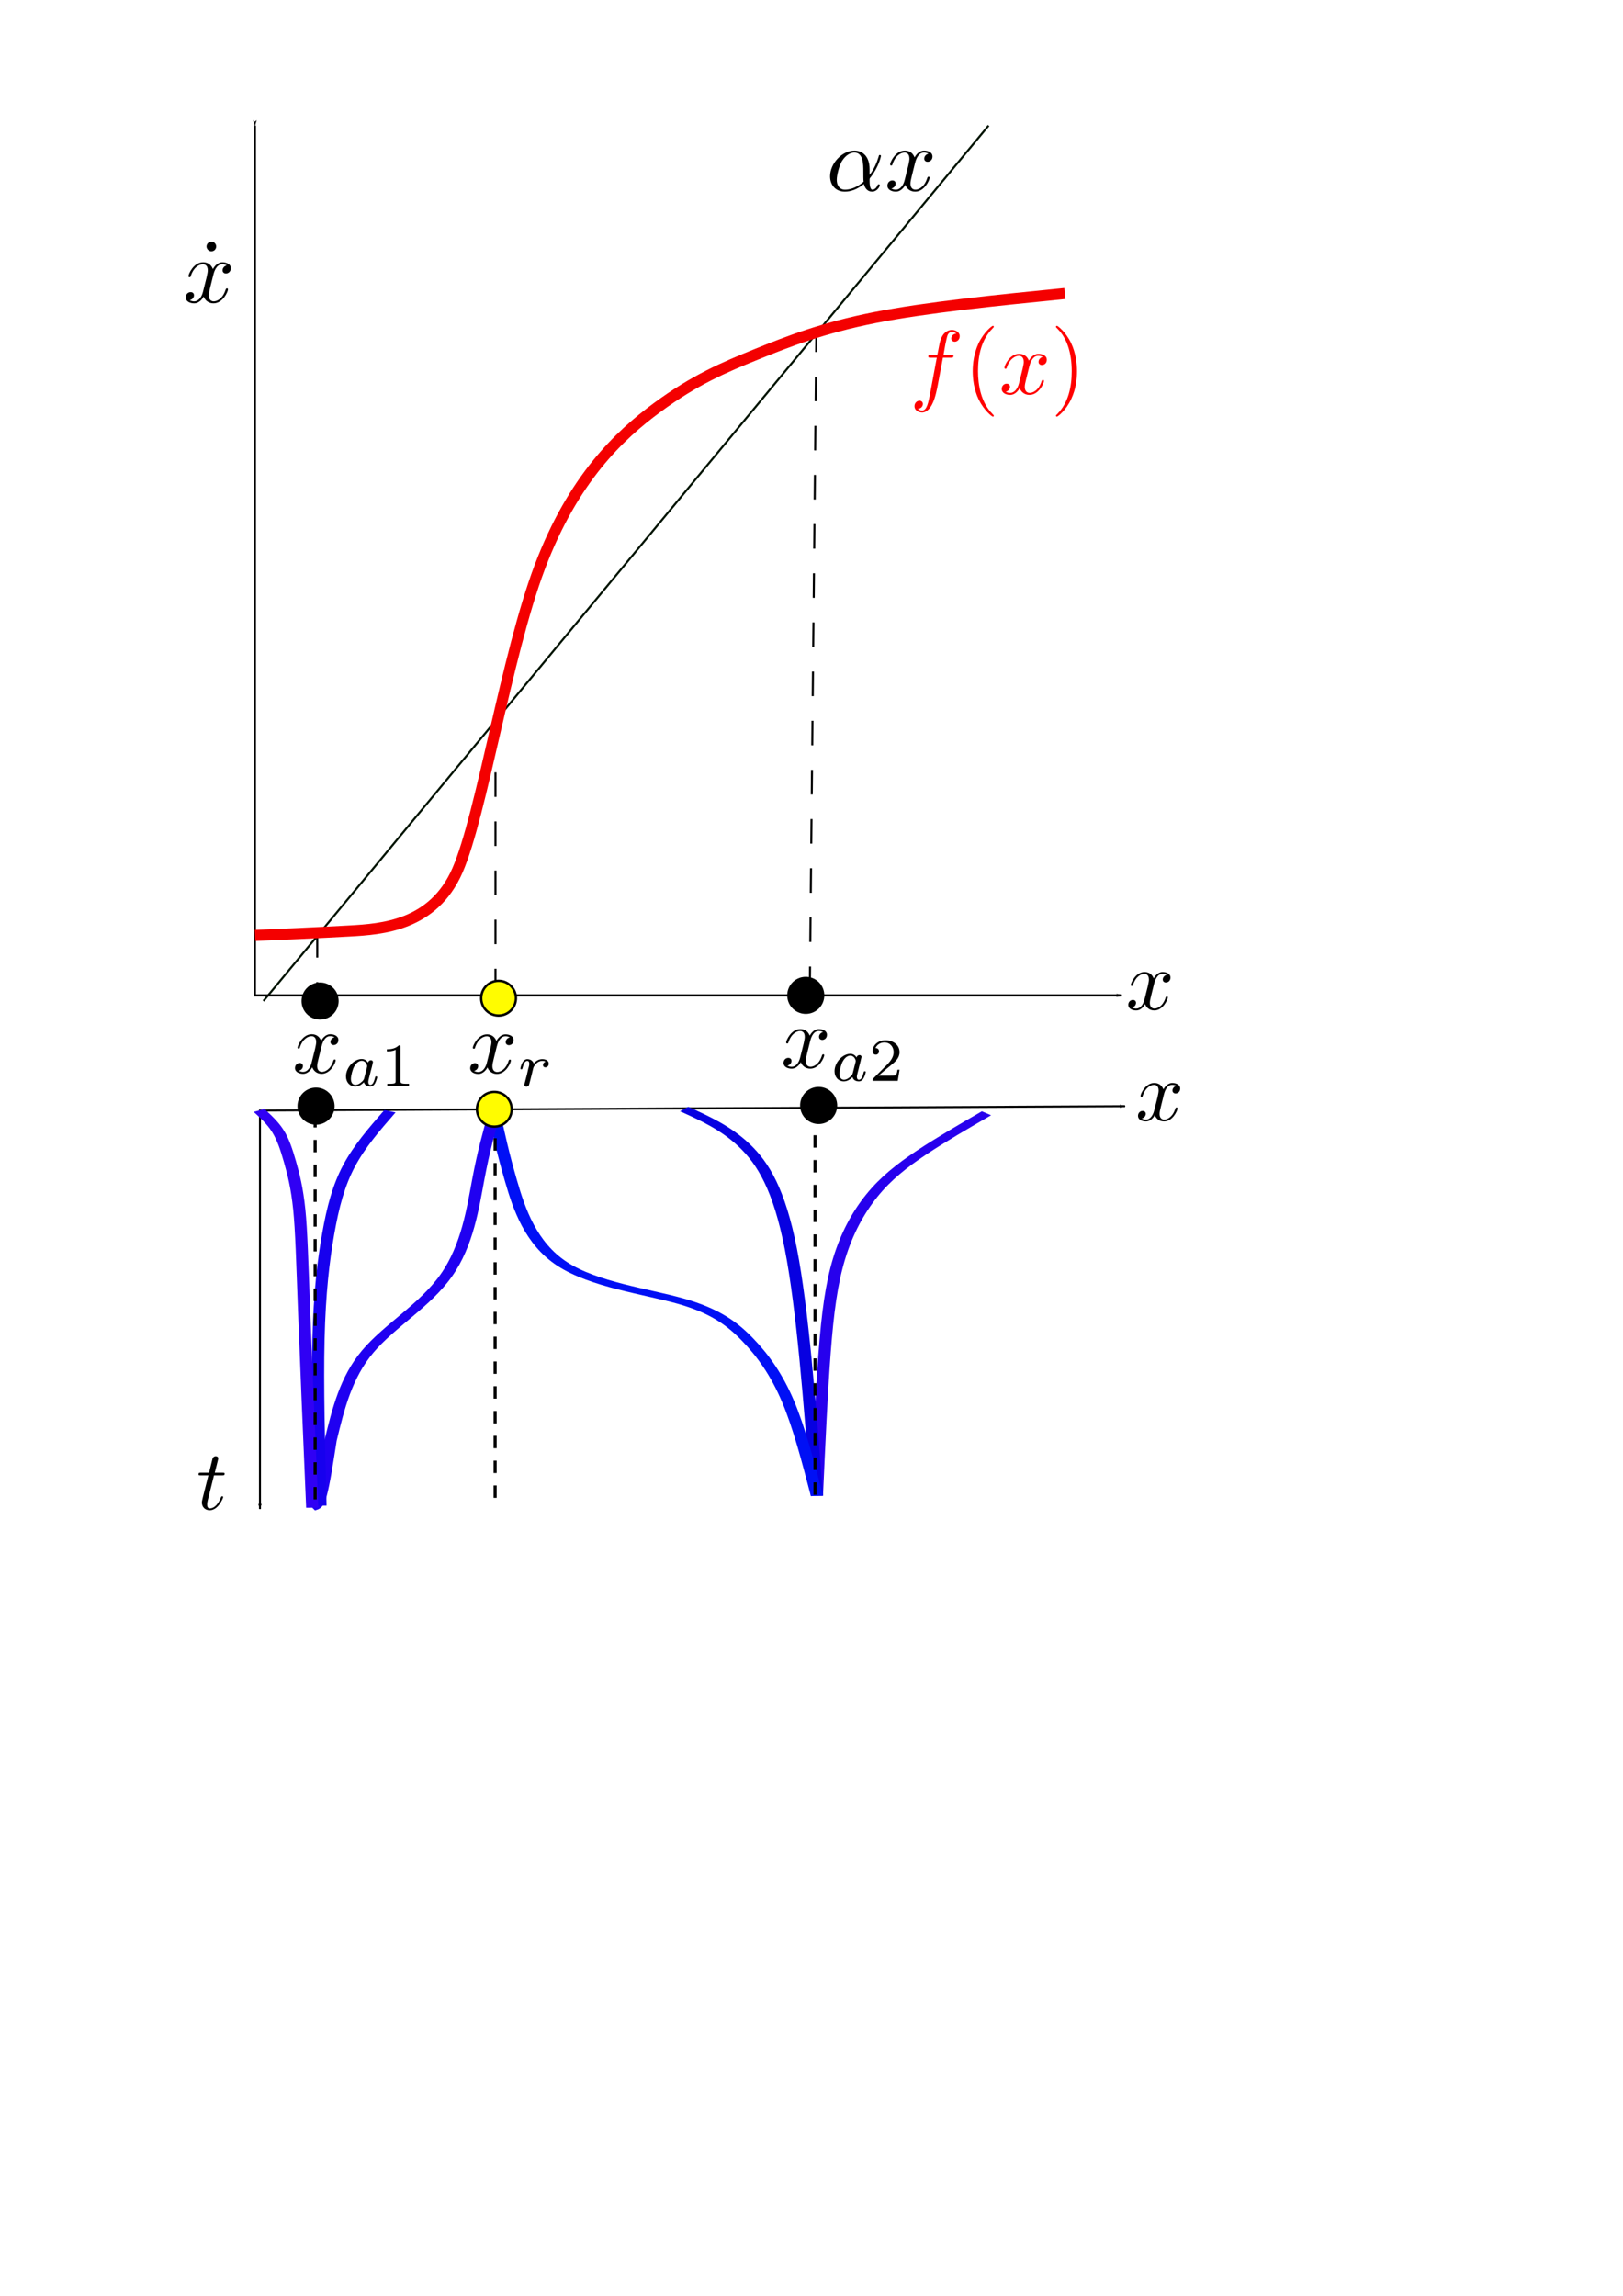 <?xml version="1.0" encoding="UTF-8" standalone="no"?>
<!-- Created with Inkscape (http://www.inkscape.org/) -->

<svg
   xmlns:dc="http://purl.org/dc/elements/1.1/"
   xmlns:cc="http://creativecommons.org/ns#"
   xmlns:rdf="http://www.w3.org/1999/02/22-rdf-syntax-ns#"
   xmlns:svg="http://www.w3.org/2000/svg"
   xmlns="http://www.w3.org/2000/svg"
   xmlns:xlink="http://www.w3.org/1999/xlink"
   xmlns:sodipodi="http://sodipodi.sourceforge.net/DTD/sodipodi-0.dtd"
   xmlns:inkscape="http://www.inkscape.org/namespaces/inkscape"
   width="210mm"
   height="297mm"
   viewBox="0 0 210 297"
   version="1.1"
   id="svg8"
   inkscape:version="0.92.4 (5da689c313, 2019-01-14)"
   sodipodi:docname="source-sink-source.svg"
   inkscape:export-filename="C:\Users\rrtuc\Desktop\backed-up\latex-projects\Bayesuvius\autoregulons\source-sink-source.png"
   inkscape:export-xdpi="300"
   inkscape:export-ydpi="300">
  <defs
     id="defs2">
    <inkscape:path-effect
       effect="bspline"
       id="path-effect1400"
       is_visible="true"
       weight="33.333"
       steps="2"
       helper_size="0"
       apply_no_weight="true"
       apply_with_weight="true"
       only_selected="false" />
    <inkscape:path-effect
       effect="bspline"
       id="path-effect1396"
       is_visible="true"
       weight="33.333"
       steps="2"
       helper_size="0"
       apply_no_weight="true"
       apply_with_weight="true"
       only_selected="false" />
    <inkscape:path-effect
       effect="bspline"
       id="path-effect1392"
       is_visible="true"
       weight="33.333"
       steps="2"
       helper_size="0"
       apply_no_weight="true"
       apply_with_weight="true"
       only_selected="false" />
    <inkscape:path-effect
       effect="bspline"
       id="path-effect1388"
       is_visible="true"
       weight="33.333"
       steps="2"
       helper_size="0"
       apply_no_weight="true"
       apply_with_weight="true"
       only_selected="false" />
    <inkscape:path-effect
       effect="bspline"
       id="path-effect1384"
       is_visible="true"
       weight="33.333"
       steps="2"
       helper_size="0"
       apply_no_weight="true"
       apply_with_weight="true"
       only_selected="false" />
    <inkscape:path-effect
       effect="bspline"
       id="path-effect1380"
       is_visible="true"
       weight="33.333"
       steps="2"
       helper_size="0"
       apply_no_weight="true"
       apply_with_weight="true"
       only_selected="false" />
    <inkscape:path-effect
       effect="bspline"
       id="path-effect1376"
       is_visible="true"
       weight="33.333"
       steps="2"
       helper_size="0"
       apply_no_weight="true"
       apply_with_weight="true"
       only_selected="false" />
    <inkscape:path-effect
       effect="bspline"
       id="path-effect1372"
       is_visible="true"
       weight="33.333"
       steps="2"
       helper_size="0"
       apply_no_weight="true"
       apply_with_weight="true"
       only_selected="false" />
    <inkscape:path-effect
       effect="bspline"
       id="path-effect1368"
       is_visible="true"
       weight="33.333"
       steps="2"
       helper_size="0"
       apply_no_weight="true"
       apply_with_weight="true"
       only_selected="false" />
    <inkscape:path-effect
       effect="bspline"
       id="path-effect1364"
       is_visible="true"
       weight="33.333"
       steps="2"
       helper_size="0"
       apply_no_weight="true"
       apply_with_weight="true"
       only_selected="false" />
    <marker
       inkscape:isstock="true"
       style="overflow:visible;"
       id="marker1258"
       refX="0.0"
       refY="0.0"
       orient="auto"
       inkscape:stockid="Arrow1Lend">
      <path
         transform="scale(0.8) rotate(180) translate(12.5,0)"
         style="fill-rule:evenodd;stroke:#000000;stroke-width:1pt;stroke-opacity:1;fill:#000000;fill-opacity:1"
         d="M 0.0,0.0 L 5.0,-5.0 L -12.5,0.0 L 5.0,5.0 L 0.0,0.0 z "
         id="path1256" />
    </marker>
    <marker
       inkscape:isstock="true"
       style="overflow:visible"
       id="marker1212"
       refX="0.0"
       refY="0.0"
       orient="auto"
       inkscape:stockid="Arrow1Lstart">
      <path
         transform="scale(0.8) translate(12.5,0)"
         style="fill-rule:evenodd;stroke:#000000;stroke-width:1pt;stroke-opacity:1;fill:#000000;fill-opacity:1"
         d="M 0.0,0.0 L 5.0,-5.0 L -12.5,0.0 L 5.0,5.0 L 0.0,0.0 z "
         id="path1210" />
    </marker>
    <marker
       inkscape:stockid="Arrow1Lstart"
       orient="auto"
       refY="0.0"
       refX="0.0"
       id="Arrow1Lstart"
       style="overflow:visible"
       inkscape:isstock="true"
       inkscape:collect="always">
      <path
         id="path832"
         d="M 0.0,0.0 L 5.0,-5.0 L -12.5,0.0 L 5.0,5.0 L 0.0,0.0 z "
         style="fill-rule:evenodd;stroke:#000000;stroke-width:1pt;stroke-opacity:1;fill:#000000;fill-opacity:1"
         transform="scale(0.8) translate(12.5,0)" />
    </marker>
    <marker
       inkscape:stockid="Arrow1Lend"
       orient="auto"
       refY="0.0"
       refX="0.0"
       id="Arrow1Lend"
       style="overflow:visible;"
       inkscape:isstock="true"
       inkscape:collect="always">
      <path
         id="path835"
         d="M 0.0,0.0 L 5.0,-5.0 L -12.5,0.0 L 5.0,5.0 L 0.0,0.0 z "
         style="fill-rule:evenodd;stroke:#000000;stroke-width:1pt;stroke-opacity:1;fill:#000000;fill-opacity:1"
         transform="scale(0.8) rotate(180) translate(12.5,0)" />
    </marker>
    <g
       id="g3344">
      <symbol
         id="lx-text3153-glyph0-0"
         overflow="visible"
         style="overflow:visible">
        <path
           id="path3338"
           d=""
           style="stroke:none"
           inkscape:connector-curvature="0" />
      </symbol>
      <symbol
         id="lx-text3153-glyph0-1"
         overflow="visible"
         style="overflow:visible">
        <path
           id="path3341"
           d="M 3.328,-3.016 C 3.391,-3.266 3.625,-4.188 4.312,-4.188 c 0.047,0 0.297,0 0.5,0.125 C 4.531,-4 4.344,-3.766 4.344,-3.516 c 0,0.156 0.109,0.344 0.375,0.344 0.219,0 0.531,-0.172 0.531,-0.578 0,-0.516 -0.578,-0.656 -0.922,-0.656 -0.578,0 -0.922,0.531 -1.047,0.75 -0.25,-0.656 -0.781,-0.75 -1.078,-0.75 -1.031,0 -1.609,1.281 -1.609,1.531 0,0.109 0.109,0.109 0.125,0.109 0.078,0 0.109,-0.031 0.125,-0.109 0.344,-1.062 1,-1.312 1.344,-1.312 0.188,0 0.531,0.094 0.531,0.672 0,0.312 -0.172,0.969 -0.531,2.375 -0.156,0.609 -0.516,1.031 -0.953,1.031 -0.062,0 -0.281,0 -0.5,-0.125 0.25,-0.062 0.469,-0.266 0.469,-0.547 0,-0.266 -0.219,-0.344 -0.359,-0.344 -0.312,0 -0.547,0.25 -0.547,0.578 0,0.453 0.484,0.656 0.922,0.656 0.672,0 1.031,-0.703 1.047,-0.75 0.125,0.359 0.484,0.75 1.078,0.75 1.031,0 1.594,-1.281 1.594,-1.531 0,-0.109 -0.078,-0.109 -0.109,-0.109 -0.094,0 -0.109,0.047 -0.141,0.109 -0.328,1.078 -1,1.312 -1.312,1.312 -0.391,0 -0.547,-0.312 -0.547,-0.656 0,-0.219 0.047,-0.438 0.156,-0.875 z m 0,0"
           style="stroke:none"
           inkscape:connector-curvature="0" />
      </symbol>
    </g>
    <g
       id="g3360">
      <symbol
         id="lx-text3157-glyph0-0"
         overflow="visible"
         style="overflow:visible">
        <path
           id="path3354"
           d=""
           style="stroke:none"
           inkscape:connector-curvature="0" />
      </symbol>
      <symbol
         id="lx-text3157-glyph0-1"
         overflow="visible"
         style="overflow:visible">
        <path
           id="path3357"
           d="m 2.047,-3.984 h 0.938 c 0.203,0 0.312,0 0.312,-0.203 0,-0.109 -0.109,-0.109 -0.281,-0.109 h -0.875 C 2.5,-5.719 2.547,-5.906 2.547,-5.969 c 0,-0.172 -0.125,-0.266 -0.297,-0.266 -0.031,0 -0.312,0 -0.391,0.359 L 1.469,-4.297 h -0.938 c -0.203,0 -0.297,0 -0.297,0.188 0,0.125 0.078,0.125 0.281,0.125 h 0.875 C 0.672,-1.156 0.625,-0.984 0.625,-0.812 0.625,-0.266 1,0.109 1.547,0.109 2.562,0.109 3.125,-1.344 3.125,-1.422 3.125,-1.531 3.047,-1.531 3.016,-1.531 2.922,-1.531 2.906,-1.5 2.859,-1.391 2.438,-0.344 1.906,-0.109 1.562,-0.109 c -0.203,0 -0.312,-0.125 -0.312,-0.453 0,-0.25 0.031,-0.312 0.062,-0.484 z m 0,0"
           style="stroke:none"
           inkscape:connector-curvature="0" />
      </symbol>
    </g>
    <g
       id="g3382">
      <symbol
         id="lx-text3161-glyph0-0"
         overflow="visible"
         style="overflow:visible">
        <path
           id="path3370"
           d=""
           style="stroke:none"
           inkscape:connector-curvature="0" />
      </symbol>
      <symbol
         id="lx-text3161-glyph0-1"
         overflow="visible"
         style="overflow:visible">
        <path
           id="path3373"
           d="M 3.328,-3.016 C 3.391,-3.266 3.625,-4.188 4.312,-4.188 c 0.047,0 0.297,0 0.5,0.125 C 4.531,-4 4.344,-3.766 4.344,-3.516 c 0,0.156 0.109,0.344 0.375,0.344 0.219,0 0.531,-0.172 0.531,-0.578 0,-0.516 -0.578,-0.656 -0.922,-0.656 -0.578,0 -0.922,0.531 -1.047,0.75 -0.25,-0.656 -0.781,-0.75 -1.078,-0.75 -1.031,0 -1.609,1.281 -1.609,1.531 0,0.109 0.109,0.109 0.125,0.109 0.078,0 0.109,-0.031 0.125,-0.109 0.344,-1.062 1,-1.312 1.344,-1.312 0.188,0 0.531,0.094 0.531,0.672 0,0.312 -0.172,0.969 -0.531,2.375 -0.156,0.609 -0.516,1.031 -0.953,1.031 -0.062,0 -0.281,0 -0.5,-0.125 0.25,-0.062 0.469,-0.266 0.469,-0.547 0,-0.266 -0.219,-0.344 -0.359,-0.344 -0.312,0 -0.547,0.25 -0.547,0.578 0,0.453 0.484,0.656 0.922,0.656 0.672,0 1.031,-0.703 1.047,-0.75 0.125,0.359 0.484,0.75 1.078,0.75 1.031,0 1.594,-1.281 1.594,-1.531 0,-0.109 -0.078,-0.109 -0.109,-0.109 -0.094,0 -0.109,0.047 -0.141,0.109 -0.328,1.078 -1,1.312 -1.312,1.312 -0.391,0 -0.547,-0.312 -0.547,-0.656 0,-0.219 0.047,-0.438 0.156,-0.875 z m 0,0"
           style="stroke:none"
           inkscape:connector-curvature="0" />
      </symbol>
      <symbol
         id="lx-text3161-glyph1-0"
         overflow="visible"
         style="overflow:visible">
        <path
           id="path3376"
           d=""
           style="stroke:none"
           inkscape:connector-curvature="0" />
      </symbol>
      <symbol
         id="lx-text3161-glyph1-1"
         overflow="visible"
         style="overflow:visible">
        <path
           id="path3379"
           d="M 0.828,-0.953 C 0.906,-0.5 1.125,0.078 1.719,0.078 1.938,0.078 2.188,0 2.453,-0.172 2.562,-0.234 2.922,-0.5 2.922,-0.578 c 0,-0.047 -0.047,-0.125 -0.109,-0.125 -0.031,0 -0.047,0 -0.156,0.094 -0.297,0.266 -0.609,0.5 -0.922,0.5 C 1.25,-0.109 1.25,-0.922 1.25,-1.062 c 0,-0.094 0,-0.094 0.016,-0.234 0.016,-0.062 0.016,-0.078 0.094,-0.156 0.375,-0.359 1.703,-1.641 1.703,-2.844 0,-0.109 0,-0.609 -0.469,-0.609 C 2.016,-4.906 1.547,-4 1.438,-3.797 1.141,-3.203 0.969,-2.641 0.906,-2.281 0.797,-1.812 0.797,-1.578 0.797,-1.234 0.75,-1.188 0.344,-0.828 0.281,-0.781 c -0.109,0.109 -0.125,0.109 -0.125,0.156 0,0.047 0.062,0.125 0.125,0.125 0.047,0 0.234,-0.172 0.281,-0.219 z m 0.5,-0.797 C 1.453,-2.453 2,-4.703 2.594,-4.703 c 0.156,0 0.25,0.109 0.25,0.359 0,0.078 0,0.703 -0.609,1.562 C 1.875,-2.281 1.5,-1.906 1.328,-1.75 Z m 0,0"
           style="stroke:none"
           inkscape:connector-curvature="0" />
      </symbol>
    </g>
    <g
       id="g3408">
      <symbol
         id="lx-text3165-glyph0-0"
         overflow="visible"
         style="overflow:visible">
        <path
           id="path3396"
           d=""
           style="stroke:none"
           inkscape:connector-curvature="0" />
      </symbol>
      <symbol
         id="lx-text3165-glyph0-1"
         overflow="visible"
         style="overflow:visible">
        <path
           id="path3399"
           d="M 3.328,-3.016 C 3.391,-3.266 3.625,-4.188 4.312,-4.188 c 0.047,0 0.297,0 0.5,0.125 C 4.531,-4 4.344,-3.766 4.344,-3.516 c 0,0.156 0.109,0.344 0.375,0.344 0.219,0 0.531,-0.172 0.531,-0.578 0,-0.516 -0.578,-0.656 -0.922,-0.656 -0.578,0 -0.922,0.531 -1.047,0.75 -0.25,-0.656 -0.781,-0.75 -1.078,-0.75 -1.031,0 -1.609,1.281 -1.609,1.531 0,0.109 0.109,0.109 0.125,0.109 0.078,0 0.109,-0.031 0.125,-0.109 0.344,-1.062 1,-1.312 1.344,-1.312 0.188,0 0.531,0.094 0.531,0.672 0,0.312 -0.172,0.969 -0.531,2.375 -0.156,0.609 -0.516,1.031 -0.953,1.031 -0.062,0 -0.281,0 -0.5,-0.125 0.25,-0.062 0.469,-0.266 0.469,-0.547 0,-0.266 -0.219,-0.344 -0.359,-0.344 -0.312,0 -0.547,0.25 -0.547,0.578 0,0.453 0.484,0.656 0.922,0.656 0.672,0 1.031,-0.703 1.047,-0.75 0.125,0.359 0.484,0.75 1.078,0.75 1.031,0 1.594,-1.281 1.594,-1.531 0,-0.109 -0.078,-0.109 -0.109,-0.109 -0.094,0 -0.109,0.047 -0.141,0.109 -0.328,1.078 -1,1.312 -1.312,1.312 -0.391,0 -0.547,-0.312 -0.547,-0.656 0,-0.219 0.047,-0.438 0.156,-0.875 z m 0,0"
           style="stroke:none"
           inkscape:connector-curvature="0" />
      </symbol>
      <symbol
         id="lx-text3165-glyph1-0"
         overflow="visible"
         style="overflow:visible">
        <path
           id="path3402"
           d=""
           style="stroke:none"
           inkscape:connector-curvature="0" />
      </symbol>
      <symbol
         id="lx-text3165-glyph1-1"
         overflow="visible"
         style="overflow:visible">
        <path
           id="path3405"
           d="m 2.188,-4.625 c 0,-0.016 0.016,-0.109 0.016,-0.109 0,-0.047 -0.016,-0.109 -0.109,-0.109 -0.141,0 -0.719,0.062 -0.891,0.078 -0.047,0 -0.156,0.016 -0.156,0.156 0,0.094 0.109,0.094 0.188,0.094 0.328,0 0.328,0.062 0.328,0.109 0,0.047 -0.016,0.094 -0.016,0.156 L 0.562,-0.312 c -0.047,0.125 -0.047,0.141 -0.047,0.156 0,0.109 0.094,0.219 0.25,0.219 0.078,0 0.203,-0.031 0.281,-0.172 C 1.062,-0.156 1.125,-0.406 1.156,-0.547 l 0.172,-0.625 C 1.344,-1.281 1.422,-1.547 1.438,-1.641 1.5,-1.906 1.5,-1.922 1.641,-2.141 1.875,-2.484 2.219,-2.875 2.766,-2.875 c 0.391,0 0.406,0.312 0.406,0.484 0,0.422 -0.297,1.188 -0.406,1.484 -0.078,0.203 -0.109,0.266 -0.109,0.375 0,0.375 0.312,0.594 0.656,0.594 0.703,0 1.016,-0.953 1.016,-1.062 0,-0.094 -0.094,-0.094 -0.125,-0.094 -0.094,0 -0.094,0.047 -0.125,0.125 -0.156,0.562 -0.469,0.844 -0.734,0.844 -0.156,0 -0.188,-0.094 -0.188,-0.25 0,-0.156 0.047,-0.25 0.172,-0.562 C 3.406,-1.156 3.688,-1.891 3.688,-2.281 c 0,-0.109 0,-0.406 -0.25,-0.609 -0.125,-0.078 -0.328,-0.188 -0.656,-0.188 -0.5,0 -0.875,0.281 -1.125,0.578 z m 0,0"
           style="stroke:none"
           inkscape:connector-curvature="0" />
      </symbol>
    </g>
    <g
       id="g3437">
      <symbol
         id="lx-text3169-glyph0-0"
         overflow="visible"
         style="overflow:visible">
        <path
           id="path3422"
           d=""
           style="stroke:none"
           inkscape:connector-curvature="0" />
      </symbol>
      <symbol
         id="lx-text3169-glyph0-1"
         overflow="visible"
         style="overflow:visible">
        <path
           id="path3425"
           d="M 3.328,-3.016 C 3.391,-3.266 3.625,-4.188 4.312,-4.188 c 0.047,0 0.297,0 0.5,0.125 C 4.531,-4 4.344,-3.766 4.344,-3.516 c 0,0.156 0.109,0.344 0.375,0.344 0.219,0 0.531,-0.172 0.531,-0.578 0,-0.516 -0.578,-0.656 -0.922,-0.656 -0.578,0 -0.922,0.531 -1.047,0.75 -0.25,-0.656 -0.781,-0.75 -1.078,-0.75 -1.031,0 -1.609,1.281 -1.609,1.531 0,0.109 0.109,0.109 0.125,0.109 0.078,0 0.109,-0.031 0.125,-0.109 0.344,-1.062 1,-1.312 1.344,-1.312 0.188,0 0.531,0.094 0.531,0.672 0,0.312 -0.172,0.969 -0.531,2.375 -0.156,0.609 -0.516,1.031 -0.953,1.031 -0.062,0 -0.281,0 -0.5,-0.125 0.25,-0.062 0.469,-0.266 0.469,-0.547 0,-0.266 -0.219,-0.344 -0.359,-0.344 -0.312,0 -0.547,0.25 -0.547,0.578 0,0.453 0.484,0.656 0.922,0.656 0.672,0 1.031,-0.703 1.047,-0.75 0.125,0.359 0.484,0.75 1.078,0.75 1.031,0 1.594,-1.281 1.594,-1.531 0,-0.109 -0.078,-0.109 -0.109,-0.109 -0.094,0 -0.109,0.047 -0.141,0.109 -0.328,1.078 -1,1.312 -1.312,1.312 -0.391,0 -0.547,-0.312 -0.547,-0.656 0,-0.219 0.047,-0.438 0.156,-0.875 z m 0,0"
           style="stroke:none"
           inkscape:connector-curvature="0" />
      </symbol>
      <symbol
         id="lx-text3169-glyph1-0"
         overflow="visible"
         style="overflow:visible">
        <path
           id="path3428"
           d=""
           style="stroke:none"
           inkscape:connector-curvature="0" />
      </symbol>
      <symbol
         id="lx-text3169-glyph1-1"
         overflow="visible"
         style="overflow:visible">
        <path
           id="path3431"
           d="M 2.844,-2.75 H 3.516 C 3.656,-2.75 3.75,-2.75 3.75,-2.906 3.75,-3 3.656,-3 3.531,-3 H 2.891 c 0.156,-0.891 0.203,-1.203 0.266,-1.406 0.031,-0.156 0.188,-0.297 0.359,-0.297 0,0 0.188,0 0.328,0.078 -0.297,0.094 -0.312,0.344 -0.312,0.375 0,0.156 0.125,0.266 0.281,0.266 0.188,0 0.391,-0.156 0.391,-0.422 0,-0.328 -0.328,-0.5 -0.688,-0.5 -0.312,0 -0.656,0.172 -0.844,0.516 C 2.531,-4.125 2.484,-3.812 2.328,-3 H 1.781 c -0.141,0 -0.234,0 -0.234,0.156 0,0.094 0.094,0.094 0.219,0.094 H 2.281 c 0,0.047 -0.438,2.547 -0.609,3.297 -0.031,0.156 -0.156,0.672 -0.484,0.672 -0.016,0 -0.172,0 -0.312,-0.078 0.281,-0.094 0.312,-0.344 0.312,-0.375 C 1.188,0.609 1.062,0.5 0.906,0.5 c -0.188,0 -0.391,0.156 -0.391,0.422 0,0.312 0.328,0.5 0.672,0.5 0.438,0 0.75,-0.453 0.828,-0.609 0.25,-0.469 0.422,-1.328 0.438,-1.406 z m 0,0"
           style="stroke:none"
           inkscape:connector-curvature="0" />
      </symbol>
      <symbol
         id="lx-text3169-glyph1-2"
         overflow="visible"
         style="overflow:visible">
        <path
           id="path3434"
           d="m 0.516,0.844 c -0.047,0.203 -0.062,0.25 -0.328,0.25 -0.094,0 -0.188,0 -0.188,0.156 0,0.078 0.062,0.109 0.094,0.109 0.172,0 0.406,-0.031 0.594,-0.031 0.234,0 0.5,0.031 0.734,0.031 0.062,0 0.141,-0.031 0.141,-0.156 0,-0.109 -0.094,-0.109 -0.188,-0.109 -0.156,0 -0.344,0 -0.344,-0.078 0,-0.031 0.062,-0.219 0.078,-0.312 0.094,-0.375 0.188,-0.75 0.266,-1.047 0.078,0.141 0.297,0.406 0.719,0.406 0.844,0 1.781,-0.938 1.781,-1.969 0,-0.812 -0.562,-1.172 -1.031,-1.172 -0.438,0 -0.812,0.297 -1,0.5 -0.109,-0.406 -0.5,-0.5 -0.719,-0.5 -0.266,0 -0.438,0.188 -0.547,0.375 -0.141,0.234 -0.25,0.656 -0.25,0.703 0,0.078 0.094,0.078 0.125,0.078 0.094,0 0.094,-0.016 0.141,-0.203 0.109,-0.406 0.25,-0.75 0.516,-0.75 0.188,0 0.234,0.156 0.234,0.344 0,0.078 -0.016,0.156 -0.031,0.203 z M 1.844,-2.234 C 2.25,-2.781 2.594,-2.875 2.812,-2.875 c 0.281,0 0.516,0.203 0.516,0.672 0,0.281 -0.156,1 -0.359,1.406 -0.188,0.344 -0.516,0.672 -0.875,0.672 -0.5,0 -0.625,-0.531 -0.625,-0.609 0,-0.031 0.016,-0.078 0.016,-0.109 z m 0,0"
           style="stroke:none"
           inkscape:connector-curvature="0" />
      </symbol>
    </g>
    <g
       id="g3884-7">
      <symbol
         id="symbol3878-5"
         overflow="visible"
         style="overflow:visible">
        <path
           id="path3876-0"
           d=""
           style="stroke:none"
           inkscape:connector-curvature="0" />
      </symbol>
      <symbol
         id="symbol3882-8"
         overflow="visible"
         style="overflow:visible">
        <path
           id="path3880-5"
           d="M 3.328,-3.016 C 3.391,-3.266 3.625,-4.188 4.312,-4.188 c 0.047,0 0.297,0 0.5,0.125 C 4.531,-4 4.344,-3.766 4.344,-3.516 c 0,0.156 0.109,0.344 0.375,0.344 0.219,0 0.531,-0.172 0.531,-0.578 0,-0.516 -0.578,-0.656 -0.922,-0.656 -0.578,0 -0.922,0.531 -1.047,0.75 -0.25,-0.656 -0.781,-0.75 -1.078,-0.75 -1.031,0 -1.609,1.281 -1.609,1.531 0,0.109 0.109,0.109 0.125,0.109 0.078,0 0.109,-0.031 0.125,-0.109 0.344,-1.062 1,-1.312 1.344,-1.312 0.188,0 0.531,0.094 0.531,0.672 0,0.312 -0.172,0.969 -0.531,2.375 -0.156,0.609 -0.516,1.031 -0.953,1.031 -0.062,0 -0.281,0 -0.5,-0.125 0.25,-0.062 0.469,-0.266 0.469,-0.547 0,-0.266 -0.219,-0.344 -0.359,-0.344 -0.312,0 -0.547,0.25 -0.547,0.578 0,0.453 0.484,0.656 0.922,0.656 0.672,0 1.031,-0.703 1.047,-0.75 0.125,0.359 0.484,0.75 1.078,0.75 1.031,0 1.594,-1.281 1.594,-1.531 0,-0.109 -0.078,-0.109 -0.109,-0.109 -0.094,0 -0.109,0.047 -0.141,0.109 -0.328,1.078 -1,1.312 -1.312,1.312 -0.391,0 -0.547,-0.312 -0.547,-0.656 0,-0.219 0.047,-0.438 0.156,-0.875 z m 0,0"
           style="stroke:none"
           inkscape:connector-curvature="0" />
      </symbol>
    </g>
    <g
       id="g4222">
      <symbol
         id="lx-text4057-glyph0-0"
         overflow="visible"
         style="overflow:visible">
        <path
           id="path4204"
           d=""
           style="stroke:none"
           inkscape:connector-curvature="0" />
      </symbol>
      <symbol
         id="lx-text4057-glyph0-1"
         overflow="visible"
         style="overflow:visible">
        <path
           id="path4207"
           d="m 3.656,-3.984 h 0.859 c 0.203,0 0.297,0 0.297,-0.203 0,-0.109 -0.094,-0.109 -0.266,-0.109 H 3.719 L 3.922,-5.438 c 0.047,-0.203 0.188,-0.906 0.25,-1.031 0.078,-0.188 0.25,-0.344 0.469,-0.344 0.031,0 0.297,0 0.484,0.188 -0.438,0.031 -0.547,0.391 -0.547,0.531 0,0.234 0.188,0.359 0.375,0.359 C 5.219,-5.734 5.5,-5.969 5.5,-6.344 c 0,-0.453 -0.453,-0.688 -0.859,-0.688 -0.344,0 -0.969,0.188 -1.266,1.172 -0.062,0.203 -0.094,0.312 -0.328,1.562 h -0.688 c -0.203,0 -0.312,0 -0.312,0.188 0,0.125 0.094,0.125 0.281,0.125 h 0.656 L 2.25,-0.047 c -0.188,0.969 -0.359,1.875 -0.875,1.875 -0.047,0 -0.281,0 -0.484,-0.188 C 1.359,1.609 1.453,1.25 1.453,1.109 1.453,0.875 1.266,0.75 1.078,0.75 0.812,0.75 0.531,0.984 0.531,1.359 c 0,0.438 0.438,0.688 0.844,0.688 0.547,0 0.953,-0.594 1.125,-0.969 0.328,-0.625 0.547,-1.828 0.562,-1.906 z m 0,0"
           style="stroke:none"
           inkscape:connector-curvature="0" />
      </symbol>
      <symbol
         id="lx-text4057-glyph0-2"
         overflow="visible"
         style="overflow:visible">
        <path
           id="path4210"
           d="M 3.328,-3.016 C 3.391,-3.266 3.625,-4.188 4.312,-4.188 c 0.047,0 0.297,0 0.5,0.125 C 4.531,-4 4.344,-3.766 4.344,-3.516 c 0,0.156 0.109,0.344 0.375,0.344 0.219,0 0.531,-0.172 0.531,-0.578 0,-0.516 -0.578,-0.656 -0.922,-0.656 -0.578,0 -0.922,0.531 -1.047,0.75 -0.25,-0.656 -0.781,-0.75 -1.078,-0.75 -1.031,0 -1.609,1.281 -1.609,1.531 0,0.109 0.109,0.109 0.125,0.109 0.078,0 0.109,-0.031 0.125,-0.109 0.344,-1.062 1,-1.312 1.344,-1.312 0.188,0 0.531,0.094 0.531,0.672 0,0.312 -0.172,0.969 -0.531,2.375 -0.156,0.609 -0.516,1.031 -0.953,1.031 -0.062,0 -0.281,0 -0.5,-0.125 0.25,-0.062 0.469,-0.266 0.469,-0.547 0,-0.266 -0.219,-0.344 -0.359,-0.344 -0.312,0 -0.547,0.25 -0.547,0.578 0,0.453 0.484,0.656 0.922,0.656 0.672,0 1.031,-0.703 1.047,-0.75 0.125,0.359 0.484,0.75 1.078,0.75 1.031,0 1.594,-1.281 1.594,-1.531 0,-0.109 -0.078,-0.109 -0.109,-0.109 -0.094,0 -0.109,0.047 -0.141,0.109 -0.328,1.078 -1,1.312 -1.312,1.312 -0.391,0 -0.547,-0.312 -0.547,-0.656 0,-0.219 0.047,-0.438 0.156,-0.875 z m 0,0"
           style="stroke:none"
           inkscape:connector-curvature="0" />
      </symbol>
      <symbol
         id="lx-text4057-glyph1-0"
         overflow="visible"
         style="overflow:visible">
        <path
           id="path4213"
           d=""
           style="stroke:none"
           inkscape:connector-curvature="0" />
      </symbol>
      <symbol
         id="lx-text4057-glyph1-1"
         overflow="visible"
         style="overflow:visible">
        <path
           id="path4216"
           d="m 3.297,2.391 c 0,-0.031 0,-0.047 -0.172,-0.219 C 1.891,0.922 1.562,-0.969 1.562,-2.5 c 0,-1.734 0.375,-3.469 1.609,-4.703 0.125,-0.125 0.125,-0.141 0.125,-0.172 0,-0.078 -0.031,-0.109 -0.094,-0.109 -0.109,0 -1,0.688 -1.594,1.953 -0.5,1.094 -0.625,2.203 -0.625,3.031 0,0.781 0.109,1.984 0.656,3.125 C 2.25,1.844 3.094,2.5 3.203,2.5 c 0.062,0 0.094,-0.031 0.094,-0.109 z m 0,0"
           style="stroke:none"
           inkscape:connector-curvature="0" />
      </symbol>
      <symbol
         id="lx-text4057-glyph1-2"
         overflow="visible"
         style="overflow:visible">
        <path
           id="path4219"
           d="m 2.875,-2.5 c 0,-0.766 -0.109,-1.969 -0.656,-3.109 -0.594,-1.219 -1.453,-1.875 -1.547,-1.875 -0.062,0 -0.109,0.047 -0.109,0.109 0,0.031 0,0.047 0.188,0.234 0.984,0.984 1.547,2.562 1.547,4.641 0,1.719 -0.359,3.469 -1.594,4.719 C 0.562,2.344 0.562,2.359 0.562,2.391 0.562,2.453 0.609,2.5 0.672,2.5 0.766,2.5 1.672,1.812 2.25,0.547 2.766,-0.547 2.875,-1.656 2.875,-2.5 Z m 0,0"
           style="stroke:none"
           inkscape:connector-curvature="0" />
      </symbol>
    </g>
    <g
       id="g4253">
      <symbol
         id="lx-text4061-glyph0-0"
         overflow="visible"
         style="overflow:visible">
        <path
           id="path4244"
           d=""
           style="stroke:none"
           inkscape:connector-curvature="0" />
      </symbol>
      <symbol
         id="lx-text4061-glyph0-1"
         overflow="visible"
         style="overflow:visible">
        <path
           id="path4247"
           d="m 4.75,-2.359 c 0,-1.562 -0.922,-2.047 -1.656,-2.047 -1.375,0 -2.688,1.422 -2.688,2.828 0,0.938 0.594,1.688 1.625,1.688 0.625,0 1.344,-0.234 2.094,-0.844 0.125,0.531 0.453,0.844 0.906,0.844 0.531,0 0.844,-0.547 0.844,-0.703 0,-0.078 -0.062,-0.109 -0.125,-0.109 -0.062,0 -0.094,0.031 -0.125,0.109 -0.188,0.484 -0.547,0.484 -0.562,0.484 -0.312,0 -0.312,-0.781 -0.312,-1.016 0,-0.203 0,-0.234 0.109,-0.344 C 5.797,-2.656 6,-3.812 6,-3.812 6,-3.844 5.984,-3.922 5.875,-3.922 c -0.094,0 -0.094,0.031 -0.141,0.219 -0.188,0.625 -0.516,1.375 -0.984,1.969 z m -0.656,1.375 c -0.891,0.766 -1.656,0.875 -2.047,0.875 -0.594,0 -0.906,-0.453 -0.906,-1.094 0,-0.484 0.266,-1.562 0.578,-2.062 C 2.188,-4 2.734,-4.188 3.078,-4.188 c 0.984,0 0.984,1.312 0.984,2.078 0,0.375 0,0.953 0.031,1.125 z m 0,0"
           style="stroke:none"
           inkscape:connector-curvature="0" />
      </symbol>
      <symbol
         id="lx-text4061-glyph0-2"
         overflow="visible"
         style="overflow:visible">
        <path
           id="path4250"
           d="M 3.328,-3.016 C 3.391,-3.266 3.625,-4.188 4.312,-4.188 c 0.047,0 0.297,0 0.5,0.125 C 4.531,-4 4.344,-3.766 4.344,-3.516 c 0,0.156 0.109,0.344 0.375,0.344 0.219,0 0.531,-0.172 0.531,-0.578 0,-0.516 -0.578,-0.656 -0.922,-0.656 -0.578,0 -0.922,0.531 -1.047,0.75 -0.25,-0.656 -0.781,-0.75 -1.078,-0.75 -1.031,0 -1.609,1.281 -1.609,1.531 0,0.109 0.109,0.109 0.125,0.109 0.078,0 0.109,-0.031 0.125,-0.109 0.344,-1.062 1,-1.312 1.344,-1.312 0.188,0 0.531,0.094 0.531,0.672 0,0.312 -0.172,0.969 -0.531,2.375 -0.156,0.609 -0.516,1.031 -0.953,1.031 -0.062,0 -0.281,0 -0.5,-0.125 0.25,-0.062 0.469,-0.266 0.469,-0.547 0,-0.266 -0.219,-0.344 -0.359,-0.344 -0.312,0 -0.547,0.25 -0.547,0.578 0,0.453 0.484,0.656 0.922,0.656 0.672,0 1.031,-0.703 1.047,-0.75 0.125,0.359 0.484,0.75 1.078,0.75 1.031,0 1.594,-1.281 1.594,-1.531 0,-0.109 -0.078,-0.109 -0.109,-0.109 -0.094,0 -0.109,0.047 -0.141,0.109 -0.328,1.078 -1,1.312 -1.312,1.312 -0.391,0 -0.547,-0.312 -0.547,-0.656 0,-0.219 0.047,-0.438 0.156,-0.875 z m 0,0"
           style="stroke:none"
           inkscape:connector-curvature="0" />
      </symbol>
    </g>
    <g
       id="g4279">
      <symbol
         id="lx-text4065-glyph0-0"
         overflow="visible"
         style="overflow:visible">
        <path
           id="path4267"
           d=""
           style="stroke:none"
           inkscape:connector-curvature="0" />
      </symbol>
      <symbol
         id="lx-text4065-glyph0-1"
         overflow="visible"
         style="overflow:visible">
        <path
           id="path4270"
           d="m 1.906,-6.141 c 0,-0.266 -0.219,-0.531 -0.516,-0.531 -0.344,0 -0.547,0.281 -0.547,0.531 0,0.266 0.234,0.531 0.531,0.531 0.344,0 0.531,-0.281 0.531,-0.531 z m 0,0"
           style="stroke:none"
           inkscape:connector-curvature="0" />
      </symbol>
      <symbol
         id="lx-text4065-glyph1-0"
         overflow="visible"
         style="overflow:visible">
        <path
           id="path4273"
           d=""
           style="stroke:none"
           inkscape:connector-curvature="0" />
      </symbol>
      <symbol
         id="lx-text4065-glyph1-1"
         overflow="visible"
         style="overflow:visible">
        <path
           id="path4276"
           d="M 3.328,-3.016 C 3.391,-3.266 3.625,-4.188 4.312,-4.188 c 0.047,0 0.297,0 0.5,0.125 C 4.531,-4 4.344,-3.766 4.344,-3.516 c 0,0.156 0.109,0.344 0.375,0.344 0.219,0 0.531,-0.172 0.531,-0.578 0,-0.516 -0.578,-0.656 -0.922,-0.656 -0.578,0 -0.922,0.531 -1.047,0.75 -0.25,-0.656 -0.781,-0.75 -1.078,-0.75 -1.031,0 -1.609,1.281 -1.609,1.531 0,0.109 0.109,0.109 0.125,0.109 0.078,0 0.109,-0.031 0.125,-0.109 0.344,-1.062 1,-1.312 1.344,-1.312 0.188,0 0.531,0.094 0.531,0.672 0,0.312 -0.172,0.969 -0.531,2.375 -0.156,0.609 -0.516,1.031 -0.953,1.031 -0.062,0 -0.281,0 -0.5,-0.125 0.25,-0.062 0.469,-0.266 0.469,-0.547 0,-0.266 -0.219,-0.344 -0.359,-0.344 -0.312,0 -0.547,0.25 -0.547,0.578 0,0.453 0.484,0.656 0.922,0.656 0.672,0 1.031,-0.703 1.047,-0.75 0.125,0.359 0.484,0.75 1.078,0.75 1.031,0 1.594,-1.281 1.594,-1.531 0,-0.109 -0.078,-0.109 -0.109,-0.109 -0.094,0 -0.109,0.047 -0.141,0.109 -0.328,1.078 -1,1.312 -1.312,1.312 -0.391,0 -0.547,-0.312 -0.547,-0.656 0,-0.219 0.047,-0.438 0.156,-0.875 z m 0,0"
           style="stroke:none"
           inkscape:connector-curvature="0" />
      </symbol>
    </g>
    <g
       id="g1667">
      <symbol
         style="overflow:visible"
         id="lx-text1623-glyph0-0"
         overflow="visible">
        <path
           inkscape:connector-curvature="0"
           id="path1649"
           d=""
           style="stroke:none" />
      </symbol>
      <symbol
         style="overflow:visible"
         id="lx-text1623-glyph0-1"
         overflow="visible">
        <path
           inkscape:connector-curvature="0"
           id="path1652"
           d="M 3.328,-3.016 C 3.391,-3.266 3.625,-4.188 4.312,-4.188 c 0.047,0 0.297,0 0.5,0.125 C 4.531,-4 4.344,-3.766 4.344,-3.516 c 0,0.156 0.109,0.344 0.375,0.344 0.219,0 0.531,-0.172 0.531,-0.578 0,-0.516 -0.578,-0.656 -0.922,-0.656 -0.578,0 -0.922,0.531 -1.047,0.75 -0.25,-0.656 -0.781,-0.75 -1.078,-0.75 -1.031,0 -1.609,1.281 -1.609,1.531 0,0.109 0.109,0.109 0.125,0.109 0.078,0 0.109,-0.031 0.125,-0.109 0.344,-1.062 1,-1.312 1.344,-1.312 0.188,0 0.531,0.094 0.531,0.672 0,0.312 -0.172,0.969 -0.531,2.375 -0.156,0.609 -0.516,1.031 -0.953,1.031 -0.062,0 -0.281,0 -0.5,-0.125 0.25,-0.062 0.469,-0.266 0.469,-0.547 0,-0.266 -0.219,-0.344 -0.359,-0.344 -0.312,0 -0.547,0.25 -0.547,0.578 0,0.453 0.484,0.656 0.922,0.656 0.672,0 1.031,-0.703 1.047,-0.75 0.125,0.359 0.484,0.75 1.078,0.75 1.031,0 1.594,-1.281 1.594,-1.531 0,-0.109 -0.078,-0.109 -0.109,-0.109 -0.094,0 -0.109,0.047 -0.141,0.109 -0.328,1.078 -1,1.312 -1.312,1.312 -0.391,0 -0.547,-0.312 -0.547,-0.656 0,-0.219 0.047,-0.438 0.156,-0.875 z m 0,0"
           style="stroke:none" />
      </symbol>
      <symbol
         style="overflow:visible"
         id="lx-text1623-glyph1-0"
         overflow="visible">
        <path
           inkscape:connector-curvature="0"
           id="path1655"
           d=""
           style="stroke:none" />
      </symbol>
      <symbol
         style="overflow:visible"
         id="lx-text1623-glyph1-1"
         overflow="visible">
        <path
           inkscape:connector-curvature="0"
           id="path1658"
           d="m 2.938,-2.656 c -0.141,-0.234 -0.375,-0.422 -0.719,-0.422 -0.891,0 -1.797,0.984 -1.797,1.984 0,0.688 0.453,1.156 1.062,1.156 0.375,0 0.703,-0.203 0.984,-0.484 C 2.594,0 3,0.062 3.188,0.062 c 0.25,0 0.422,-0.141 0.547,-0.359 0.156,-0.281 0.25,-0.672 0.25,-0.703 0,-0.094 -0.094,-0.094 -0.109,-0.094 -0.109,0 -0.109,0.031 -0.156,0.219 C 3.625,-0.531 3.5,-0.125 3.203,-0.125 3.031,-0.125 2.969,-0.281 2.969,-0.469 c 0,-0.109 0.062,-0.375 0.109,-0.547 0.047,-0.188 0.125,-0.469 0.156,-0.625 L 3.375,-2.172 C 3.422,-2.359 3.5,-2.688 3.5,-2.719 3.5,-2.875 3.375,-2.938 3.266,-2.938 c -0.125,0 -0.281,0.078 -0.328,0.281 z M 2.5,-0.875 C 2.453,-0.672 2.297,-0.531 2.141,-0.406 2.078,-0.344 1.797,-0.125 1.5,-0.125 c -0.266,0 -0.516,-0.188 -0.516,-0.672 0,-0.375 0.203,-1.141 0.375,-1.422 0.312,-0.562 0.672,-0.656 0.859,-0.656 0.484,0 0.625,0.531 0.625,0.609 0,0.016 -0.016,0.078 -0.016,0.094 z m 0,0"
           style="stroke:none" />
      </symbol>
      <symbol
         style="overflow:visible"
         id="lx-text1623-glyph2-0"
         overflow="visible">
        <path
           inkscape:connector-curvature="0"
           id="path1661"
           d=""
           style="stroke:none" />
      </symbol>
      <symbol
         style="overflow:visible"
         id="lx-text1623-glyph2-1"
         overflow="visible">
        <path
           inkscape:connector-curvature="0"
           id="path1664"
           d="m 2.328,-4.438 c 0,-0.188 0,-0.188 -0.203,-0.188 -0.453,0.438 -1.078,0.438 -1.359,0.438 v 0.25 c 0.156,0 0.625,0 1,-0.188 v 3.547 c 0,0.234 0,0.328 -0.688,0.328 H 0.812 V 0 c 0.125,0 0.984,-0.031 1.234,-0.031 0.219,0 1.094,0.031 1.25,0.031 V -0.25 H 3.031 c -0.703,0 -0.703,-0.094 -0.703,-0.328 z m 0,0"
           style="stroke:none" />
      </symbol>
    </g>
    <g
       id="g1703">
      <symbol
         style="overflow:visible"
         id="lx-text1627-glyph0-0"
         overflow="visible">
        <path
           inkscape:connector-curvature="0"
           id="path1685"
           d=""
           style="stroke:none" />
      </symbol>
      <symbol
         style="overflow:visible"
         id="lx-text1627-glyph0-1"
         overflow="visible">
        <path
           inkscape:connector-curvature="0"
           id="path1688"
           d="M 3.328,-3.016 C 3.391,-3.266 3.625,-4.188 4.312,-4.188 c 0.047,0 0.297,0 0.5,0.125 C 4.531,-4 4.344,-3.766 4.344,-3.516 c 0,0.156 0.109,0.344 0.375,0.344 0.219,0 0.531,-0.172 0.531,-0.578 0,-0.516 -0.578,-0.656 -0.922,-0.656 -0.578,0 -0.922,0.531 -1.047,0.75 -0.25,-0.656 -0.781,-0.75 -1.078,-0.75 -1.031,0 -1.609,1.281 -1.609,1.531 0,0.109 0.109,0.109 0.125,0.109 0.078,0 0.109,-0.031 0.125,-0.109 0.344,-1.062 1,-1.312 1.344,-1.312 0.188,0 0.531,0.094 0.531,0.672 0,0.312 -0.172,0.969 -0.531,2.375 -0.156,0.609 -0.516,1.031 -0.953,1.031 -0.062,0 -0.281,0 -0.5,-0.125 0.25,-0.062 0.469,-0.266 0.469,-0.547 0,-0.266 -0.219,-0.344 -0.359,-0.344 -0.312,0 -0.547,0.25 -0.547,0.578 0,0.453 0.484,0.656 0.922,0.656 0.672,0 1.031,-0.703 1.047,-0.75 0.125,0.359 0.484,0.75 1.078,0.75 1.031,0 1.594,-1.281 1.594,-1.531 0,-0.109 -0.078,-0.109 -0.109,-0.109 -0.094,0 -0.109,0.047 -0.141,0.109 -0.328,1.078 -1,1.312 -1.312,1.312 -0.391,0 -0.547,-0.312 -0.547,-0.656 0,-0.219 0.047,-0.438 0.156,-0.875 z m 0,0"
           style="stroke:none" />
      </symbol>
      <symbol
         style="overflow:visible"
         id="lx-text1627-glyph1-0"
         overflow="visible">
        <path
           inkscape:connector-curvature="0"
           id="path1691"
           d=""
           style="stroke:none" />
      </symbol>
      <symbol
         style="overflow:visible"
         id="lx-text1627-glyph1-1"
         overflow="visible">
        <path
           inkscape:connector-curvature="0"
           id="path1694"
           d="m 2.938,-2.656 c -0.141,-0.234 -0.375,-0.422 -0.719,-0.422 -0.891,0 -1.797,0.984 -1.797,1.984 0,0.688 0.453,1.156 1.062,1.156 0.375,0 0.703,-0.203 0.984,-0.484 C 2.594,0 3,0.062 3.188,0.062 c 0.25,0 0.422,-0.141 0.547,-0.359 0.156,-0.281 0.25,-0.672 0.25,-0.703 0,-0.094 -0.094,-0.094 -0.109,-0.094 -0.109,0 -0.109,0.031 -0.156,0.219 C 3.625,-0.531 3.5,-0.125 3.203,-0.125 3.031,-0.125 2.969,-0.281 2.969,-0.469 c 0,-0.109 0.062,-0.375 0.109,-0.547 0.047,-0.188 0.125,-0.469 0.156,-0.625 L 3.375,-2.172 C 3.422,-2.359 3.5,-2.688 3.5,-2.719 3.5,-2.875 3.375,-2.938 3.266,-2.938 c -0.125,0 -0.281,0.078 -0.328,0.281 z M 2.5,-0.875 C 2.453,-0.672 2.297,-0.531 2.141,-0.406 2.078,-0.344 1.797,-0.125 1.5,-0.125 c -0.266,0 -0.516,-0.188 -0.516,-0.672 0,-0.375 0.203,-1.141 0.375,-1.422 0.312,-0.562 0.672,-0.656 0.859,-0.656 0.484,0 0.625,0.531 0.625,0.609 0,0.016 -0.016,0.078 -0.016,0.094 z m 0,0"
           style="stroke:none" />
      </symbol>
      <symbol
         style="overflow:visible"
         id="lx-text1627-glyph2-0"
         overflow="visible">
        <path
           inkscape:connector-curvature="0"
           id="path1697"
           d=""
           style="stroke:none" />
      </symbol>
      <symbol
         style="overflow:visible"
         id="lx-text1627-glyph2-1"
         overflow="visible">
        <path
           inkscape:connector-curvature="0"
           id="path1700"
           d="M 3.516,-1.266 H 3.281 c -0.016,0.156 -0.094,0.562 -0.188,0.625 C 3.047,-0.594 2.516,-0.594 2.406,-0.594 H 1.125 c 0.734,-0.641 0.984,-0.844 1.391,-1.172 0.516,-0.406 1,-0.844 1,-1.5 0,-0.844 -0.734,-1.359 -1.625,-1.359 -0.859,0 -1.453,0.609 -1.453,1.25 0,0.344 0.297,0.391 0.375,0.391 0.156,0 0.359,-0.125 0.359,-0.375 0,-0.125 -0.047,-0.375 -0.406,-0.375 C 0.984,-4.219 1.453,-4.375 1.781,-4.375 c 0.703,0 1.062,0.547 1.062,1.109 0,0.609 -0.438,1.078 -0.656,1.328 L 0.516,-0.266 C 0.438,-0.203 0.438,-0.188 0.438,0 h 2.875 z m 0,0"
           style="stroke:none" />
      </symbol>
    </g>
    <g
       id="g1733">
      <symbol
         style="overflow:visible"
         id="lx-text1631-glyph0-0"
         overflow="visible">
        <path
           inkscape:connector-curvature="0"
           id="path1721"
           d=""
           style="stroke:none" />
      </symbol>
      <symbol
         style="overflow:visible"
         id="lx-text1631-glyph0-1"
         overflow="visible">
        <path
           inkscape:connector-curvature="0"
           id="path1724"
           d="M 3.328,-3.016 C 3.391,-3.266 3.625,-4.188 4.312,-4.188 c 0.047,0 0.297,0 0.5,0.125 C 4.531,-4 4.344,-3.766 4.344,-3.516 c 0,0.156 0.109,0.344 0.375,0.344 0.219,0 0.531,-0.172 0.531,-0.578 0,-0.516 -0.578,-0.656 -0.922,-0.656 -0.578,0 -0.922,0.531 -1.047,0.75 -0.25,-0.656 -0.781,-0.75 -1.078,-0.75 -1.031,0 -1.609,1.281 -1.609,1.531 0,0.109 0.109,0.109 0.125,0.109 0.078,0 0.109,-0.031 0.125,-0.109 0.344,-1.062 1,-1.312 1.344,-1.312 0.188,0 0.531,0.094 0.531,0.672 0,0.312 -0.172,0.969 -0.531,2.375 -0.156,0.609 -0.516,1.031 -0.953,1.031 -0.062,0 -0.281,0 -0.5,-0.125 0.25,-0.062 0.469,-0.266 0.469,-0.547 0,-0.266 -0.219,-0.344 -0.359,-0.344 -0.312,0 -0.547,0.25 -0.547,0.578 0,0.453 0.484,0.656 0.922,0.656 0.672,0 1.031,-0.703 1.047,-0.75 0.125,0.359 0.484,0.75 1.078,0.75 1.031,0 1.594,-1.281 1.594,-1.531 0,-0.109 -0.078,-0.109 -0.109,-0.109 -0.094,0 -0.109,0.047 -0.141,0.109 -0.328,1.078 -1,1.312 -1.312,1.312 -0.391,0 -0.547,-0.312 -0.547,-0.656 0,-0.219 0.047,-0.438 0.156,-0.875 z m 0,0"
           style="stroke:none" />
      </symbol>
      <symbol
         style="overflow:visible"
         id="lx-text1631-glyph1-0"
         overflow="visible">
        <path
           inkscape:connector-curvature="0"
           id="path1727"
           d=""
           style="stroke:none" />
      </symbol>
      <symbol
         style="overflow:visible"
         id="lx-text1631-glyph1-1"
         overflow="visible">
        <path
           inkscape:connector-curvature="0"
           id="path1730"
           d="m 1.641,-1.406 c 0,-0.047 0.172,-0.672 0.172,-0.703 0.016,-0.062 0.219,-0.406 0.453,-0.578 0.062,-0.047 0.25,-0.188 0.562,-0.188 0.062,0 0.234,0 0.375,0.094 -0.219,0.062 -0.297,0.266 -0.297,0.391 0,0.141 0.109,0.25 0.266,0.25 0.172,0 0.391,-0.125 0.391,-0.422 0,-0.359 -0.375,-0.516 -0.734,-0.516 -0.359,0 -0.672,0.156 -0.984,0.5 -0.125,-0.422 -0.547,-0.5 -0.719,-0.5 -0.25,0 -0.422,0.172 -0.547,0.359 -0.156,0.266 -0.25,0.672 -0.25,0.719 0,0.078 0.094,0.078 0.125,0.078 0.094,0 0.094,-0.016 0.141,-0.203 0.109,-0.422 0.25,-0.75 0.516,-0.75 0.188,0 0.234,0.156 0.234,0.344 0,0.125 -0.062,0.391 -0.125,0.578 -0.047,0.188 -0.109,0.469 -0.141,0.625 L 0.844,-0.438 C 0.828,-0.344 0.781,-0.172 0.781,-0.156 0.781,0 0.906,0.062 1.016,0.062 1.125,0.062 1.266,0 1.312,-0.125 1.328,-0.172 1.406,-0.484 1.453,-0.656 Z m 0,0"
           style="stroke:none" />
      </symbol>
    </g>
    <g
       id="g1759">
      <symbol
         style="overflow:visible"
         id="lx-text1635-glyph0-0"
         overflow="visible">
        <path
           inkscape:connector-curvature="0"
           id="path1747"
           d=""
           style="stroke:none" />
      </symbol>
      <symbol
         style="overflow:visible"
         id="lx-text1635-glyph0-1"
         overflow="visible">
        <path
           inkscape:connector-curvature="0"
           id="path1750"
           d="M 3.328,-3.016 C 3.391,-3.266 3.625,-4.188 4.312,-4.188 c 0.047,0 0.297,0 0.5,0.125 C 4.531,-4 4.344,-3.766 4.344,-3.516 c 0,0.156 0.109,0.344 0.375,0.344 0.219,0 0.531,-0.172 0.531,-0.578 0,-0.516 -0.578,-0.656 -0.922,-0.656 -0.578,0 -0.922,0.531 -1.047,0.75 -0.25,-0.656 -0.781,-0.75 -1.078,-0.75 -1.031,0 -1.609,1.281 -1.609,1.531 0,0.109 0.109,0.109 0.125,0.109 0.078,0 0.109,-0.031 0.125,-0.109 0.344,-1.062 1,-1.312 1.344,-1.312 0.188,0 0.531,0.094 0.531,0.672 0,0.312 -0.172,0.969 -0.531,2.375 -0.156,0.609 -0.516,1.031 -0.953,1.031 -0.062,0 -0.281,0 -0.5,-0.125 0.25,-0.062 0.469,-0.266 0.469,-0.547 0,-0.266 -0.219,-0.344 -0.359,-0.344 -0.312,0 -0.547,0.25 -0.547,0.578 0,0.453 0.484,0.656 0.922,0.656 0.672,0 1.031,-0.703 1.047,-0.75 0.125,0.359 0.484,0.75 1.078,0.75 1.031,0 1.594,-1.281 1.594,-1.531 0,-0.109 -0.078,-0.109 -0.109,-0.109 -0.094,0 -0.109,0.047 -0.141,0.109 -0.328,1.078 -1,1.312 -1.312,1.312 -0.391,0 -0.547,-0.312 -0.547,-0.656 0,-0.219 0.047,-0.438 0.156,-0.875 z m 0,0"
           style="stroke:none" />
      </symbol>
      <symbol
         style="overflow:visible"
         id="lx-text1635-glyph1-0"
         overflow="visible">
        <path
           inkscape:connector-curvature="0"
           id="path1753"
           d=""
           style="stroke:none" />
      </symbol>
      <symbol
         style="overflow:visible"
         id="lx-text1635-glyph1-1"
         overflow="visible">
        <path
           inkscape:connector-curvature="0"
           id="path1756"
           d="m 2.938,-2.656 c -0.141,-0.234 -0.375,-0.422 -0.719,-0.422 -0.891,0 -1.797,0.984 -1.797,1.984 0,0.688 0.453,1.156 1.062,1.156 0.375,0 0.703,-0.203 0.984,-0.484 C 2.594,0 3,0.062 3.188,0.062 c 0.25,0 0.422,-0.141 0.547,-0.359 0.156,-0.281 0.25,-0.672 0.25,-0.703 0,-0.094 -0.094,-0.094 -0.109,-0.094 -0.109,0 -0.109,0.031 -0.156,0.219 C 3.625,-0.531 3.5,-0.125 3.203,-0.125 3.031,-0.125 2.969,-0.281 2.969,-0.469 c 0,-0.109 0.062,-0.375 0.109,-0.547 0.047,-0.188 0.125,-0.469 0.156,-0.625 L 3.375,-2.172 C 3.422,-2.359 3.5,-2.688 3.5,-2.719 3.5,-2.875 3.375,-2.938 3.266,-2.938 c -0.125,0 -0.281,0.078 -0.328,0.281 z M 2.5,-0.875 C 2.453,-0.672 2.297,-0.531 2.141,-0.406 2.078,-0.344 1.797,-0.125 1.5,-0.125 c -0.266,0 -0.516,-0.188 -0.516,-0.672 0,-0.375 0.203,-1.141 0.375,-1.422 0.312,-0.562 0.672,-0.656 0.859,-0.656 0.484,0 0.625,0.531 0.625,0.609 0,0.016 -0.016,0.078 -0.016,0.094 z m 0,0"
           style="stroke:none" />
      </symbol>
    </g>
  </defs>
  <sodipodi:namedview
     id="base"
     pagecolor="#ffffff"
     bordercolor="#666666"
     borderopacity="1.0"
     inkscape:pageopacity="0.0"
     inkscape:pageshadow="2"
     inkscape:zoom="1.03"
     inkscape:cx="255.01426"
     inkscape:cy="496.30885"
     inkscape:document-units="mm"
     inkscape:current-layer="layer1"
     showgrid="false"
     inkscape:window-width="1366"
     inkscape:window-height="701"
     inkscape:window-x="-9"
     inkscape:window-y="-9"
     inkscape:window-maximized="1" />
  <g
     inkscape:label="Layer 1"
     inkscape:groupmode="layer"
     id="layer1">
    <path
       style="fill:none;stroke:#001300;stroke-width:0.265px;stroke-linecap:butt;stroke-linejoin:miter;stroke-opacity:1"
       d="M 34.087,129.499 127.916,16.244"
       id="path826"
       inkscape:connector-curvature="0" />
    <path
       style="fill:none;stroke:#000000;stroke-width:0.265;stroke-linecap:butt;stroke-linejoin:miter;stroke-opacity:1;stroke-miterlimit:4;stroke-dasharray:none;marker-end:url(#Arrow1Lend);marker-start:url(#Arrow1Lstart)"
       d="M 32.987,16.244 V 128.766 H 145.143"
       id="path830"
       inkscape:connector-curvature="0" />
    <path
       style="opacity:1;fill:#000000;fill-opacity:1;fill-rule:nonzero;stroke:#000100;stroke-width:0.306;stroke-linecap:square;stroke-miterlimit:4;stroke-dasharray:none;stroke-dashoffset:0;stroke-opacity:1"
       id="path1164-5"
       sodipodi:type="arc"
       sodipodi:cx="41.416649"
       sodipodi:cy="129.49928"
       sodipodi:rx="2.2459419"
       sodipodi:ry="2.2459419"
       sodipodi:start="0"
       sodipodi:end="6.2780715"
       sodipodi:open="true"
       d="m 43.663,129.499 a 2.246,2.246 0 0 1 -2.243,2.246 2.246,2.246 0 0 1 -2.249,-2.24 2.246,2.246 0 0 1 2.237,-2.252 2.246,2.246 0 0 1 2.255,2.234" />
    <path
       style="opacity:1;fill:#000000;fill-opacity:1;fill-rule:nonzero;stroke:#000100;stroke-width:0.306;stroke-linecap:square;stroke-miterlimit:4;stroke-dasharray:none;stroke-dashoffset:0;stroke-opacity:1"
       id="path1164-5-9"
       sodipodi:type="arc"
       sodipodi:cx="104.25924"
       sodipodi:cy="128.76624"
       sodipodi:rx="2.2459421"
       sodipodi:ry="2.2459421"
       sodipodi:start="0"
       sodipodi:end="6.2780715"
       sodipodi:open="true"
       d="m 106.505,128.766 a 2.246,2.246 0 0 1 -2.243,2.246 2.246,2.246 0 0 1 -2.249,-2.24 2.246,2.246 0 0 1 2.237,-2.252 2.246,2.246 0 0 1 2.255,2.234"
       inkscape:transform-center-x="24.557375"
       inkscape:transform-center-y="2.5656567" />
    <path
       style="fill:none;stroke:#000000;stroke-width:0.265;stroke-linecap:butt;stroke-linejoin:miter;stroke-miterlimit:4;stroke-dasharray:3.18, 3.18;stroke-dashoffset:0;stroke-opacity:1"
       d="m 105.633,42.361 -0.842,84.939"
       id="path1196"
       inkscape:connector-curvature="0"
       sodipodi:nodetypes="cc" />
    <path
       style="fill:none;stroke:#000000;stroke-width:0.265;stroke-linecap:butt;stroke-linejoin:miter;stroke-miterlimit:4;stroke-dasharray:3.175, 3.175;stroke-dashoffset:0;stroke-opacity:1"
       d="M 64.108,93.569 V 129.121"
       id="path1198"
       inkscape:connector-curvature="0" />
    <path
       style="fill:none;stroke:#000000;stroke-width:0.265;stroke-linecap:butt;stroke-linejoin:miter;stroke-opacity:1;stroke-miterlimit:4;stroke-dasharray:3.175,3.175;stroke-dashoffset:0"
       d="m 41.051,120.703 v 7.697"
       id="path1200"
       inkscape:connector-curvature="0" />
    <path
       style="fill:none;stroke:#f40000;stroke-width:1.565;stroke-linecap:butt;stroke-linejoin:miter;stroke-miterlimit:4;stroke-dasharray:none;stroke-opacity:1"
       d="m 32.816,120.928 c 4.38,-0.185 8.759,-0.371 13.357,-0.626 4.598,-0.255 11.856,-0.745 15.274,-8.565 3.419,-7.821 6.901,-30.352 11.635,-42.878 4.734,-12.526 11.275,-18.643 16.608,-22.571 5.333,-3.928 9.46,-5.668 13.98,-7.501 4.52,-1.833 9.435,-3.758 16.779,-5.209 7.344,-1.451 17.119,-2.429 26.893,-3.406"
       id="path1398"
       inkscape:connector-curvature="0"
       inkscape:path-effect="#path-effect1400"
       inkscape:original-d="m 32.815781,120.92835 c 0,0 8.759389,-0.37129 13.13865,-0.5565 4.816822,-0.32499 12.074535,-0.81477 16.540825,-1.11578 2.371116,-15.33979 5.853449,-37.870869 8.779745,-56.805902 6.541145,-6.117163 13.081963,-12.234003 19.622544,-18.350601 4.126143,-1.739867 8.252604,-3.479715 12.378505,-5.219176 4.91498,-1.925763 9.82969,-3.851256 14.74415,-5.776495 9.77273,-0.977511 19.54812,-1.955051 29.32179,-2.932178"
       sodipodi:nodetypes="cccccccc"
       transform="matrix(0.915,0,0,0.915,2.968,10.362)"
       inkscape:export-xdpi="300"
       inkscape:export-ydpi="300" />
    <path
       style="opacity:1;fill:#fffc00;fill-opacity:1;fill-rule:nonzero;stroke:#000100;stroke-width:0.306;stroke-linecap:square;stroke-miterlimit:4;stroke-dasharray:none;stroke-dashoffset:0;stroke-opacity:1"
       id="path1164"
       sodipodi:type="arc"
       sodipodi:cx="64.507935"
       sodipodi:cy="-129.13275"
       sodipodi:rx="2.2459416"
       sodipodi:ry="2.2459416"
       sodipodi:start="0"
       sodipodi:end="6.2780715"
       sodipodi:open="true"
       d="m 66.754,-129.133 a 2.246,2.246 0 0 1 -2.243,2.246 2.246,2.246 0 0 1 -2.249,-2.24 2.246,2.246 0 0 1 2.237,-2.252 2.246,2.246 0 0 1 2.255,2.234"
       transform="scale(1,-1)" />
    <path
       style="fill:none;stroke:#000000;stroke-width:0.258;stroke-linecap:butt;stroke-linejoin:miter;stroke-miterlimit:4;stroke-dasharray:none;stroke-opacity:1;marker-start:url(#marker1212);marker-end:url(#marker1258)"
       d="m 145.568,143.103 -111.931,0.562 v 51.543"
       id="path1202"
       inkscape:connector-curvature="0"
       sodipodi:nodetypes="ccc" />
    <path
       style="fill:none;stroke:#000000;stroke-width:0.188px;stroke-linecap:butt;stroke-linejoin:miter;stroke-opacity:1"
       d="m 33.645,143.669 v 51.535"
       id="path1306"
       inkscape:connector-curvature="0" />
    <path
       style="fill:none;stroke:#2700ed;stroke-width:1.565;stroke-linecap:butt;stroke-linejoin:miter;stroke-miterlimit:4;stroke-dasharray:none;stroke-opacity:1"
       d="m 45.449,175.315 c 3.421,2.932 6.842,5.864 10.202,8.369 3.36,2.505 6.659,4.582 11.114,6.368 4.455,1.787 9.839,3.222 16.314,4.2 6.475,0.977 13.928,1.466 24.313,1.86 10.385,0.394 23.702,0.692 37.019,0.991"
       id="path1362"
       inkscape:connector-curvature="0"
       inkscape:path-effect="#path-effect1364"
       inkscape:original-d="m 45.448772,175.31457 c 3.42114,2.93192 6.842017,5.8641 10.262627,8.79654 3.298944,2.07668 6.597668,4.15365 9.896104,6.23088 5.620155,1.46579 10.995935,2.93191 16.493506,4.39827 7.45264,0.48841 14.905508,0.97713 22.357861,1.46609 13.31681,0.29829 26.63422,0.59686 39.95094,0.89569"
       transform="matrix(0,0.5,-1.007,0,304.182,121.294)" />
    <path
       style="fill:none;stroke:#0700e1;stroke-width:1.565;stroke-linecap:butt;stroke-linejoin:miter;stroke-miterlimit:4;stroke-dasharray:none;stroke-opacity:1"
       d="m 44.349,214.166 c 2.444,-2.688 4.887,-5.376 9.468,-7.758 4.581,-2.382 11.301,-4.459 26.756,-5.959 15.454,-1.5 39.646,-2.423 63.836,-3.346"
       id="path1366"
       inkscape:connector-curvature="0"
       inkscape:path-effect="#path-effect1368"
       inkscape:original-d="m 44.349206,214.16594 c 2.443748,-2.68809 4.88723,-5.37592 7.330448,-8.06349 6.719149,-2.07701 13.439418,-4.15418 20.158729,-6.23088 24.189599,-0.9234 48.381217,-1.84662 72.571427,-2.76953"
       transform="matrix(0,0.5,-1.007,0,304.182,121.294)" />
    <path
       style="fill:none;stroke:#0010f5;stroke-width:1.565;stroke-linecap:butt;stroke-linejoin:miter;stroke-miterlimit:4;stroke-dasharray:none;stroke-opacity:1"
       d="m 45.467,238.555 c 5.248,-0.569 10.495,-1.138 17.596,-2.163 7.101,-1.025 16.056,-2.505 21.395,-6.579 5.339,-4.074 7.064,-10.742 9.587,-15.18 2.523,-4.438 5.846,-6.646 9.973,-8.627 4.127,-1.981 9.057,-3.733 15.923,-5.179 6.866,-1.446 15.668,-2.585 24.469,-3.725"
       id="path1370"
       inkscape:connector-curvature="0"
       inkscape:path-effect="#path-effect1372"
       inkscape:original-d="m 45.466602,238.55482 c 5.247759,-0.56931 10.494667,-1.13821 15.742632,-1.70691 8.9538,-1.48067 17.908807,-2.96119 26.863536,-4.44132 1.723641,-6.66769 3.447983,-13.33579 5.17269,-20.00299 3.322265,-2.20883 6.645078,-4.41741 9.96868,-6.6259 4.9305,-1.75299 9.86085,-3.50549 14.79226,-5.25791 8.80084,-1.13955 17.60246,-2.27886 26.40341,-3.41775"
       transform="matrix(0,0.5,-1.007,0,304.182,121.294)"
       sodipodi:nodetypes="ccccccc" />
    <path
       style="fill:none;stroke:#2000f1;stroke-width:1.565;stroke-linecap:butt;stroke-linejoin:miter;stroke-miterlimit:4;stroke-dasharray:none;stroke-opacity:1"
       d="m 45.467,238.555 c 4.974,0.702 9.586,1.353 16.979,2.046 7.393,0.693 17.14,1.385 24.957,4.126 7.817,2.741 12.962,7.27 19.676,10.083 6.714,2.813 14.869,3.795 23.023,4.777 5.622,0.434 11.242,0.868 14.141,1.261 2.899,0.393 3.076,0.746 3.252,1.099"
       id="path1374"
       inkscape:connector-curvature="0"
       inkscape:path-effect="#path-effect1376"
       inkscape:original-d="m 45.46662,238.55482 c 4.973723,0.70166 9.585749,1.35247 14.380308,2.02922 9.991402,0.70945 19.738474,1.40177 29.972081,2.12888 5.400485,4.75477 10.545161,9.28412 15.819251,13.9272 8.15467,0.98207 24.46338,2.94674 24.46338,2.94674 0,0 11.24198,0.86764 16.86451,1.30192 0.17588,0.35254 0.35228,0.70533 0.52918,1.05833"
       sodipodi:nodetypes="ccccccc"
       transform="matrix(0,0.5,-1.007,0,304.182,121.294)"
       inkscape:export-xdpi="300"
       inkscape:export-ydpi="300" />
    <path
       style="fill:none;stroke:#1700ee;stroke-width:1.565;stroke-linecap:butt;stroke-linejoin:miter;stroke-miterlimit:4;stroke-dasharray:none;stroke-opacity:1"
       d="m 45.449,253.017 c 4.623,1.999 9.041,3.91 14.111,5.254 5.07,1.344 10.69,2.077 17.654,2.688 6.964,0.611 15.272,1.1 27.209,1.244 11.937,0.144 27.505,-0.056 43.072,-0.255"
       id="path1386"
       inkscape:connector-curvature="0"
       inkscape:path-effect="#path-effect1388"
       inkscape:original-d="m 45.448772,253.01731 c 4.642882,1.95452 9.041149,3.90931 13.561327,5.86436 5.620118,0.73276 11.240286,1.46583 16.860031,2.19913 8.307768,0.48842 16.615944,0.97713 24.92352,1.46609 15.56703,-0.20018 31.13472,-0.40012 46.70168,-0.59978"
       transform="matrix(0,0.5,-1.007,0,305.247,121.029)" />
    <path
       style="fill:none;stroke:#3000f4;stroke-width:1.565;stroke-linecap:butt;stroke-linejoin:miter;stroke-miterlimit:4;stroke-dasharray:none;stroke-opacity:1"
       d="m 44.716,268.778 c 1.647,-0.891 3.293,-1.781 5.409,-2.438 2.116,-0.657 4.703,-1.08 7.83,-1.527 3.127,-0.447 6.795,-0.917 12.39,-1.199 5.595,-0.282 13.119,-0.376 26.299,-0.623 13.179,-0.247 32.016,-0.646 50.852,-1.045"
       id="path1394"
       inkscape:connector-curvature="0"
       inkscape:path-effect="#path-effect1396"
       inkscape:original-d="m 44.715728,268.77777 c 1.64673,-0.89067 3.293198,-1.78104 4.939398,-2.67115 2.585974,-0.42339 5.172673,-0.84667 7.758615,-1.26961 3.667546,-0.47042 7.335679,-0.9407 11.003124,-1.41065 7.523165,-0.0943 15.047272,-0.18835 22.570511,-0.28213 18.835574,-0.39929 37.672234,-0.79835 56.507954,-1.19712"
       transform="matrix(0,0.5,-1.007,0,304.182,121.294)" />
    <path
       style="fill:none;stroke:#000000;stroke-width:0.401;stroke-linecap:butt;stroke-linejoin:miter;stroke-miterlimit:4;stroke-dasharray:1.604, 1.604;stroke-dashoffset:0;stroke-opacity:1"
       d="m 105.455,143.651 v 50.435"
       id="path1302-9-7"
       inkscape:connector-curvature="0" />
    <path
       style="fill:none;stroke:#000000;stroke-width:0.401;stroke-linecap:butt;stroke-linejoin:miter;stroke-miterlimit:4;stroke-dasharray:1.604, 1.604;stroke-dashoffset:0;stroke-opacity:1"
       d="m 40.779,144.252 v 50.435"
       id="path1302-9-7-1"
       inkscape:connector-curvature="0" />
    <path
       style="fill:none;stroke:#000000;stroke-width:0.401;stroke-linecap:butt;stroke-linejoin:miter;stroke-miterlimit:4;stroke-dasharray:1.604, 1.604;stroke-dashoffset:0;stroke-opacity:1"
       d="m 64.066,144.044 v 50.435"
       id="path1302-9-7-1-9"
       inkscape:connector-curvature="0" />
    <path
       style="opacity:1;fill:#000000;fill-opacity:1;fill-rule:nonzero;stroke:#000100;stroke-width:0.306;stroke-linecap:square;stroke-miterlimit:4;stroke-dasharray:none;stroke-dashoffset:0;stroke-opacity:1"
       id="path1164-5-2"
       sodipodi:type="arc"
       sodipodi:cx="40.89299"
       sodipodi:cy="143.09796"
       sodipodi:rx="2.2459421"
       sodipodi:ry="2.2459421"
       sodipodi:start="0"
       sodipodi:end="6.2780715"
       sodipodi:open="true"
       d="m 43.139,143.098 a 2.246,2.246 0 0 1 -2.243,2.246 2.246,2.246 0 0 1 -2.249,-2.24 2.246,2.246 0 0 1 2.237,-2.252 2.246,2.246 0 0 1 2.255,2.234" />
    <path
       style="opacity:1;fill:#fffc00;fill-opacity:1;fill-rule:nonzero;stroke:#000100;stroke-width:0.306;stroke-linecap:square;stroke-miterlimit:4;stroke-dasharray:none;stroke-dashoffset:0;stroke-opacity:1"
       id="path1164-2"
       sodipodi:type="arc"
       sodipodi:cx="63.960094"
       sodipodi:cy="-143.49953"
       sodipodi:rx="2.2459419"
       sodipodi:ry="2.2459419"
       sodipodi:start="0"
       sodipodi:end="6.2780715"
       sodipodi:open="true"
       d="m 66.206,-143.5 a 2.246,2.246 0 0 1 -2.243,2.246 2.246,2.246 0 0 1 -2.249,-2.24 2.246,2.246 0 0 1 2.237,-2.252 2.246,2.246 0 0 1 2.255,2.234"
       transform="scale(1,-1)" />
    <path
       style="opacity:1;fill:#000000;fill-opacity:1;fill-rule:nonzero;stroke:#000100;stroke-width:0.306;stroke-linecap:square;stroke-miterlimit:4;stroke-dasharray:none;stroke-dashoffset:0;stroke-opacity:1"
       id="path1164-5-9-1"
       sodipodi:type="arc"
       sodipodi:cx="105.92477"
       sodipodi:cy="143.00882"
       sodipodi:rx="2.2459421"
       sodipodi:ry="2.2459421"
       sodipodi:start="0"
       sodipodi:end="6.2780715"
       sodipodi:open="true"
       d="m 108.171,143.009 a 2.246,2.246 0 0 1 -2.243,2.246 2.246,2.246 0 0 1 -2.249,-2.24 2.246,2.246 0 0 1 2.237,-2.252 2.246,2.246 0 0 1 2.255,2.234"
       inkscape:transform-center-x="24.557375"
       inkscape:transform-center-y="2.5656567" />
    <g
       style="display:inline"
       id="lx-text3153"
       transform="matrix(1.102,0,0,1.102,145.662,130.596)">
      <defs
         id="defs3346">
        <g
           id="g3884">
          <symbol
             id="symbol3878"
             overflow="visible"
             style="overflow:visible">
            <path
               id="path3876"
               d=""
               style="stroke:none"
               inkscape:connector-curvature="0" />
          </symbol>
          <symbol
             id="symbol3882"
             overflow="visible"
             style="overflow:visible">
            <path
               id="path3880"
               d="M 3.328,-3.016 C 3.391,-3.266 3.625,-4.188 4.312,-4.188 c 0.047,0 0.297,0 0.5,0.125 C 4.531,-4 4.344,-3.766 4.344,-3.516 c 0,0.156 0.109,0.344 0.375,0.344 0.219,0 0.531,-0.172 0.531,-0.578 0,-0.516 -0.578,-0.656 -0.922,-0.656 -0.578,0 -0.922,0.531 -1.047,0.75 -0.25,-0.656 -0.781,-0.75 -1.078,-0.75 -1.031,0 -1.609,1.281 -1.609,1.531 0,0.109 0.109,0.109 0.125,0.109 0.078,0 0.109,-0.031 0.125,-0.109 0.344,-1.062 1,-1.312 1.344,-1.312 0.188,0 0.531,0.094 0.531,0.672 0,0.312 -0.172,0.969 -0.531,2.375 -0.156,0.609 -0.516,1.031 -0.953,1.031 -0.062,0 -0.281,0 -0.5,-0.125 0.25,-0.062 0.469,-0.266 0.469,-0.547 0,-0.266 -0.219,-0.344 -0.359,-0.344 -0.312,0 -0.547,0.25 -0.547,0.578 0,0.453 0.484,0.656 0.922,0.656 0.672,0 1.031,-0.703 1.047,-0.75 0.125,0.359 0.484,0.75 1.078,0.75 1.031,0 1.594,-1.281 1.594,-1.531 0,-0.109 -0.078,-0.109 -0.109,-0.109 -0.094,0 -0.109,0.047 -0.141,0.109 -0.328,1.078 -1,1.312 -1.312,1.312 -0.391,0 -0.547,-0.312 -0.547,-0.656 0,-0.219 0.047,-0.438 0.156,-0.875 z m 0,0"
               style="stroke:none"
               inkscape:connector-curvature="0" />
          </symbol>
        </g>
      </defs>
      <g
         id="lx-text3153-surface1">
        <g
           id="g3350"
           style="fill:#000000;fill-opacity:1">
          <use
             id="use3348"
             y="0"
             x="0"
             xlink:href="#lx-text3153-glyph0-1"
             width="100%"
             height="100%" />
        </g>
      </g>
    </g>
    <g
       style="display:inline"
       id="lx-text3157"
       transform="matrix(1.102,0,0,1.102,25.431,195.254)">
      <defs
         id="defs3362">
        <g
           id="g3899">
          <symbol
             id="symbol3893"
             overflow="visible"
             style="overflow:visible">
            <path
               id="path3891"
               d=""
               style="stroke:none"
               inkscape:connector-curvature="0" />
          </symbol>
          <symbol
             id="symbol3897"
             overflow="visible"
             style="overflow:visible">
            <path
               id="path3895"
               d="m 2.047,-3.984 h 0.938 c 0.203,0 0.312,0 0.312,-0.203 0,-0.109 -0.109,-0.109 -0.281,-0.109 h -0.875 C 2.5,-5.719 2.547,-5.906 2.547,-5.969 c 0,-0.172 -0.125,-0.266 -0.297,-0.266 -0.031,0 -0.312,0 -0.391,0.359 L 1.469,-4.297 h -0.938 c -0.203,0 -0.297,0 -0.297,0.188 0,0.125 0.078,0.125 0.281,0.125 h 0.875 C 0.672,-1.156 0.625,-0.984 0.625,-0.812 0.625,-0.266 1,0.109 1.547,0.109 2.562,0.109 3.125,-1.344 3.125,-1.422 3.125,-1.531 3.047,-1.531 3.016,-1.531 2.922,-1.531 2.906,-1.5 2.859,-1.391 2.438,-0.344 1.906,-0.109 1.562,-0.109 c -0.203,0 -0.312,-0.125 -0.312,-0.453 0,-0.25 0.031,-0.312 0.062,-0.484 z m 0,0"
               style="stroke:none"
               inkscape:connector-curvature="0" />
          </symbol>
        </g>
      </defs>
      <g
         id="lx-text3157-surface1">
        <g
           id="g3366"
           style="fill:#000000;fill-opacity:1">
          <use
             id="use3364"
             y="0"
             x="0"
             xlink:href="#lx-text3157-glyph0-1"
             width="100%"
             height="100%" />
        </g>
      </g>
    </g>
    <g
       style="display:inline"
       id="lx-text3153-6"
       transform="matrix(1.102,0,0,1.102,146.919,144.954)">
      <defs
         id="defs3346-5">
        <g
           id="g4048">
          <symbol
             id="symbol4042"
             overflow="visible"
             style="overflow:visible">
            <path
               id="path4040"
               d=""
               style="stroke:none"
               inkscape:connector-curvature="0" />
          </symbol>
          <symbol
             id="symbol4046"
             overflow="visible"
             style="overflow:visible">
            <path
               id="path4044"
               d="M 3.328,-3.016 C 3.391,-3.266 3.625,-4.188 4.312,-4.188 c 0.047,0 0.297,0 0.5,0.125 C 4.531,-4 4.344,-3.766 4.344,-3.516 c 0,0.156 0.109,0.344 0.375,0.344 0.219,0 0.531,-0.172 0.531,-0.578 0,-0.516 -0.578,-0.656 -0.922,-0.656 -0.578,0 -0.922,0.531 -1.047,0.75 -0.25,-0.656 -0.781,-0.75 -1.078,-0.75 -1.031,0 -1.609,1.281 -1.609,1.531 0,0.109 0.109,0.109 0.125,0.109 0.078,0 0.109,-0.031 0.125,-0.109 0.344,-1.062 1,-1.312 1.344,-1.312 0.188,0 0.531,0.094 0.531,0.672 0,0.312 -0.172,0.969 -0.531,2.375 -0.156,0.609 -0.516,1.031 -0.953,1.031 -0.062,0 -0.281,0 -0.5,-0.125 0.25,-0.062 0.469,-0.266 0.469,-0.547 0,-0.266 -0.219,-0.344 -0.359,-0.344 -0.312,0 -0.547,0.25 -0.547,0.578 0,0.453 0.484,0.656 0.922,0.656 0.672,0 1.031,-0.703 1.047,-0.75 0.125,0.359 0.484,0.75 1.078,0.75 1.031,0 1.594,-1.281 1.594,-1.531 0,-0.109 -0.078,-0.109 -0.109,-0.109 -0.094,0 -0.109,0.047 -0.141,0.109 -0.328,1.078 -1,1.312 -1.312,1.312 -0.391,0 -0.547,-0.312 -0.547,-0.656 0,-0.219 0.047,-0.438 0.156,-0.875 z m 0,0"
               style="stroke:none"
               inkscape:connector-curvature="0" />
          </symbol>
        </g>
      </defs>
      <g
         id="lx-text3153-surface1-0">
        <g
           id="g3350-5"
           style="fill:#000000;fill-opacity:1">
          <use
             id="use3348-5"
             y="0"
             x="0"
             xlink:href="#lx-text3153-glyph0-1"
             width="100%"
             height="100%" />
        </g>
      </g>
    </g>
    <g
       style="display:inline;fill:#ff0000"
       id="lx-text4057"
       transform="matrix(1.177,0,0,1.177,117.702,50.956)">
      <defs
         id="defs4224">
        <g
           id="g4584">
          <symbol
             id="symbol4562"
             overflow="visible"
             style="overflow:visible">
            <path
               id="path4560"
               d=""
               style="stroke:none"
               inkscape:connector-curvature="0" />
          </symbol>
          <symbol
             id="symbol4566"
             overflow="visible"
             style="overflow:visible">
            <path
               id="path4564"
               d="m 3.656,-3.984 h 0.859 c 0.203,0 0.297,0 0.297,-0.203 0,-0.109 -0.094,-0.109 -0.266,-0.109 H 3.719 L 3.922,-5.438 c 0.047,-0.203 0.188,-0.906 0.25,-1.031 0.078,-0.188 0.25,-0.344 0.469,-0.344 0.031,0 0.297,0 0.484,0.188 -0.438,0.031 -0.547,0.391 -0.547,0.531 0,0.234 0.188,0.359 0.375,0.359 C 5.219,-5.734 5.5,-5.969 5.5,-6.344 c 0,-0.453 -0.453,-0.688 -0.859,-0.688 -0.344,0 -0.969,0.188 -1.266,1.172 -0.062,0.203 -0.094,0.312 -0.328,1.562 h -0.688 c -0.203,0 -0.312,0 -0.312,0.188 0,0.125 0.094,0.125 0.281,0.125 h 0.656 L 2.25,-0.047 c -0.188,0.969 -0.359,1.875 -0.875,1.875 -0.047,0 -0.281,0 -0.484,-0.188 C 1.359,1.609 1.453,1.25 1.453,1.109 1.453,0.875 1.266,0.75 1.078,0.75 0.812,0.75 0.531,0.984 0.531,1.359 c 0,0.438 0.438,0.688 0.844,0.688 0.547,0 0.953,-0.594 1.125,-0.969 0.328,-0.625 0.547,-1.828 0.562,-1.906 z m 0,0"
               style="stroke:none"
               inkscape:connector-curvature="0" />
          </symbol>
          <symbol
             id="symbol4570"
             overflow="visible"
             style="overflow:visible">
            <path
               id="path4568"
               d="M 3.328,-3.016 C 3.391,-3.266 3.625,-4.188 4.312,-4.188 c 0.047,0 0.297,0 0.5,0.125 C 4.531,-4 4.344,-3.766 4.344,-3.516 c 0,0.156 0.109,0.344 0.375,0.344 0.219,0 0.531,-0.172 0.531,-0.578 0,-0.516 -0.578,-0.656 -0.922,-0.656 -0.578,0 -0.922,0.531 -1.047,0.75 -0.25,-0.656 -0.781,-0.75 -1.078,-0.75 -1.031,0 -1.609,1.281 -1.609,1.531 0,0.109 0.109,0.109 0.125,0.109 0.078,0 0.109,-0.031 0.125,-0.109 0.344,-1.062 1,-1.312 1.344,-1.312 0.188,0 0.531,0.094 0.531,0.672 0,0.312 -0.172,0.969 -0.531,2.375 -0.156,0.609 -0.516,1.031 -0.953,1.031 -0.062,0 -0.281,0 -0.5,-0.125 0.25,-0.062 0.469,-0.266 0.469,-0.547 0,-0.266 -0.219,-0.344 -0.359,-0.344 -0.312,0 -0.547,0.25 -0.547,0.578 0,0.453 0.484,0.656 0.922,0.656 0.672,0 1.031,-0.703 1.047,-0.75 0.125,0.359 0.484,0.75 1.078,0.75 1.031,0 1.594,-1.281 1.594,-1.531 0,-0.109 -0.078,-0.109 -0.109,-0.109 -0.094,0 -0.109,0.047 -0.141,0.109 -0.328,1.078 -1,1.312 -1.312,1.312 -0.391,0 -0.547,-0.312 -0.547,-0.656 0,-0.219 0.047,-0.438 0.156,-0.875 z m 0,0"
               style="stroke:none"
               inkscape:connector-curvature="0" />
          </symbol>
          <symbol
             id="symbol4574"
             overflow="visible"
             style="overflow:visible">
            <path
               id="path4572"
               d=""
               style="stroke:none"
               inkscape:connector-curvature="0" />
          </symbol>
          <symbol
             id="symbol4578"
             overflow="visible"
             style="overflow:visible">
            <path
               id="path4576"
               d="m 3.297,2.391 c 0,-0.031 0,-0.047 -0.172,-0.219 C 1.891,0.922 1.562,-0.969 1.562,-2.5 c 0,-1.734 0.375,-3.469 1.609,-4.703 0.125,-0.125 0.125,-0.141 0.125,-0.172 0,-0.078 -0.031,-0.109 -0.094,-0.109 -0.109,0 -1,0.688 -1.594,1.953 -0.5,1.094 -0.625,2.203 -0.625,3.031 0,0.781 0.109,1.984 0.656,3.125 C 2.25,1.844 3.094,2.5 3.203,2.5 c 0.062,0 0.094,-0.031 0.094,-0.109 z m 0,0"
               style="stroke:none"
               inkscape:connector-curvature="0" />
          </symbol>
          <symbol
             id="symbol4582"
             overflow="visible"
             style="overflow:visible">
            <path
               id="path4580"
               d="m 2.875,-2.5 c 0,-0.766 -0.109,-1.969 -0.656,-3.109 -0.594,-1.219 -1.453,-1.875 -1.547,-1.875 -0.062,0 -0.109,0.047 -0.109,0.109 0,0.031 0,0.047 0.188,0.234 0.984,0.984 1.547,2.562 1.547,4.641 0,1.719 -0.359,3.469 -1.594,4.719 C 0.562,2.344 0.562,2.359 0.562,2.391 0.562,2.453 0.609,2.5 0.672,2.5 0.766,2.5 1.672,1.812 2.25,0.547 2.766,-0.547 2.875,-1.656 2.875,-2.5 Z m 0,0"
               style="stroke:none"
               inkscape:connector-curvature="0" />
          </symbol>
        </g>
      </defs>
      <g
         id="lx-text4057-surface1"
         style="fill:#ff0000">
        <g
           id="g4228"
           style="fill:#ff0000;fill-opacity:1">
          <use
             id="use4226"
             y="0"
             x="0"
             xlink:href="#lx-text4057-glyph0-1"
             width="100%"
             height="100%"
             style="fill:#ff0000" />
        </g>
        <g
           id="g4232"
           style="fill:#ff0000;fill-opacity:1">
          <use
             id="use4230"
             y="0"
             x="5.95"
             xlink:href="#lx-text4057-glyph1-1"
             width="100%"
             height="100%"
             style="fill:#ff0000" />
        </g>
        <g
           id="g4236"
           style="fill:#ff0000;fill-opacity:1">
          <use
             id="use4234"
             y="0"
             x="9.824"
             xlink:href="#lx-text4057-glyph0-2"
             width="100%"
             height="100%"
             style="fill:#ff0000" />
        </g>
        <g
           id="g4240"
           style="fill:#ff0000;fill-opacity:1">
          <use
             id="use4238"
             y="0"
             x="15.518"
             xlink:href="#lx-text4057-glyph1-2"
             width="100%"
             height="100%"
             style="fill:#ff0000" />
        </g>
      </g>
    </g>
    <g
       style="display:inline"
       id="lx-text4061"
       transform="matrix(1.177,0,0,1.177,106.925,24.667)">
      <defs
         id="defs4255">
        <g
           id="g4609">
          <symbol
             id="symbol4599"
             overflow="visible"
             style="overflow:visible">
            <path
               id="path4597"
               d=""
               style="stroke:none"
               inkscape:connector-curvature="0" />
          </symbol>
          <symbol
             id="symbol4603"
             overflow="visible"
             style="overflow:visible">
            <path
               id="path4601"
               d="m 4.75,-2.359 c 0,-1.562 -0.922,-2.047 -1.656,-2.047 -1.375,0 -2.688,1.422 -2.688,2.828 0,0.938 0.594,1.688 1.625,1.688 0.625,0 1.344,-0.234 2.094,-0.844 0.125,0.531 0.453,0.844 0.906,0.844 0.531,0 0.844,-0.547 0.844,-0.703 0,-0.078 -0.062,-0.109 -0.125,-0.109 -0.062,0 -0.094,0.031 -0.125,0.109 -0.188,0.484 -0.547,0.484 -0.562,0.484 -0.312,0 -0.312,-0.781 -0.312,-1.016 0,-0.203 0,-0.234 0.109,-0.344 C 5.797,-2.656 6,-3.812 6,-3.812 6,-3.844 5.984,-3.922 5.875,-3.922 c -0.094,0 -0.094,0.031 -0.141,0.219 -0.188,0.625 -0.516,1.375 -0.984,1.969 z m -0.656,1.375 c -0.891,0.766 -1.656,0.875 -2.047,0.875 -0.594,0 -0.906,-0.453 -0.906,-1.094 0,-0.484 0.266,-1.562 0.578,-2.062 C 2.188,-4 2.734,-4.188 3.078,-4.188 c 0.984,0 0.984,1.312 0.984,2.078 0,0.375 0,0.953 0.031,1.125 z m 0,0"
               style="stroke:none"
               inkscape:connector-curvature="0" />
          </symbol>
          <symbol
             id="symbol4607"
             overflow="visible"
             style="overflow:visible">
            <path
               id="path4605"
               d="M 3.328,-3.016 C 3.391,-3.266 3.625,-4.188 4.312,-4.188 c 0.047,0 0.297,0 0.5,0.125 C 4.531,-4 4.344,-3.766 4.344,-3.516 c 0,0.156 0.109,0.344 0.375,0.344 0.219,0 0.531,-0.172 0.531,-0.578 0,-0.516 -0.578,-0.656 -0.922,-0.656 -0.578,0 -0.922,0.531 -1.047,0.75 -0.25,-0.656 -0.781,-0.75 -1.078,-0.75 -1.031,0 -1.609,1.281 -1.609,1.531 0,0.109 0.109,0.109 0.125,0.109 0.078,0 0.109,-0.031 0.125,-0.109 0.344,-1.062 1,-1.312 1.344,-1.312 0.188,0 0.531,0.094 0.531,0.672 0,0.312 -0.172,0.969 -0.531,2.375 -0.156,0.609 -0.516,1.031 -0.953,1.031 -0.062,0 -0.281,0 -0.5,-0.125 0.25,-0.062 0.469,-0.266 0.469,-0.547 0,-0.266 -0.219,-0.344 -0.359,-0.344 -0.312,0 -0.547,0.25 -0.547,0.578 0,0.453 0.484,0.656 0.922,0.656 0.672,0 1.031,-0.703 1.047,-0.75 0.125,0.359 0.484,0.75 1.078,0.75 1.031,0 1.594,-1.281 1.594,-1.531 0,-0.109 -0.078,-0.109 -0.109,-0.109 -0.094,0 -0.109,0.047 -0.141,0.109 -0.328,1.078 -1,1.312 -1.312,1.312 -0.391,0 -0.547,-0.312 -0.547,-0.656 0,-0.219 0.047,-0.438 0.156,-0.875 z m 0,0"
               style="stroke:none"
               inkscape:connector-curvature="0" />
          </symbol>
        </g>
      </defs>
      <g
         id="lx-text4061-surface1">
        <g
           id="g4259"
           style="fill:#000000;fill-opacity:1">
          <use
             id="use4257"
             y="0"
             x="0"
             xlink:href="#lx-text4061-glyph0-1"
             width="100%"
             height="100%" />
        </g>
        <g
           id="g4263"
           style="fill:#000000;fill-opacity:1">
          <use
             id="use4261"
             y="0"
             x="6.413"
             xlink:href="#lx-text4061-glyph0-2"
             width="100%"
             height="100%" />
        </g>
      </g>
    </g>
    <g
       style="display:inline"
       id="lx-text4065"
       transform="matrix(1.177,0,0,1.177,23.683,39.114)">
      <defs
         id="defs4281">
        <g
           id="g4634">
          <symbol
             id="symbol4620"
             overflow="visible"
             style="overflow:visible">
            <path
               id="path4618"
               d=""
               style="stroke:none"
               inkscape:connector-curvature="0" />
          </symbol>
          <symbol
             id="symbol4624"
             overflow="visible"
             style="overflow:visible">
            <path
               id="path4622"
               d="m 1.906,-6.141 c 0,-0.266 -0.219,-0.531 -0.516,-0.531 -0.344,0 -0.547,0.281 -0.547,0.531 0,0.266 0.234,0.531 0.531,0.531 0.344,0 0.531,-0.281 0.531,-0.531 z m 0,0"
               style="stroke:none"
               inkscape:connector-curvature="0" />
          </symbol>
          <symbol
             id="symbol4628"
             overflow="visible"
             style="overflow:visible">
            <path
               id="path4626"
               d=""
               style="stroke:none"
               inkscape:connector-curvature="0" />
          </symbol>
          <symbol
             id="symbol4632"
             overflow="visible"
             style="overflow:visible">
            <path
               id="path4630"
               d="M 3.328,-3.016 C 3.391,-3.266 3.625,-4.188 4.312,-4.188 c 0.047,0 0.297,0 0.5,0.125 C 4.531,-4 4.344,-3.766 4.344,-3.516 c 0,0.156 0.109,0.344 0.375,0.344 0.219,0 0.531,-0.172 0.531,-0.578 0,-0.516 -0.578,-0.656 -0.922,-0.656 -0.578,0 -0.922,0.531 -1.047,0.75 -0.25,-0.656 -0.781,-0.75 -1.078,-0.75 -1.031,0 -1.609,1.281 -1.609,1.531 0,0.109 0.109,0.109 0.125,0.109 0.078,0 0.109,-0.031 0.125,-0.109 0.344,-1.062 1,-1.312 1.344,-1.312 0.188,0 0.531,0.094 0.531,0.672 0,0.312 -0.172,0.969 -0.531,2.375 -0.156,0.609 -0.516,1.031 -0.953,1.031 -0.062,0 -0.281,0 -0.5,-0.125 0.25,-0.062 0.469,-0.266 0.469,-0.547 0,-0.266 -0.219,-0.344 -0.359,-0.344 -0.312,0 -0.547,0.25 -0.547,0.578 0,0.453 0.484,0.656 0.922,0.656 0.672,0 1.031,-0.703 1.047,-0.75 0.125,0.359 0.484,0.75 1.078,0.75 1.031,0 1.594,-1.281 1.594,-1.531 0,-0.109 -0.078,-0.109 -0.109,-0.109 -0.094,0 -0.109,0.047 -0.141,0.109 -0.328,1.078 -1,1.312 -1.312,1.312 -0.391,0 -0.547,-0.312 -0.547,-0.656 0,-0.219 0.047,-0.438 0.156,-0.875 z m 0,0"
               style="stroke:none"
               inkscape:connector-curvature="0" />
          </symbol>
        </g>
      </defs>
      <g
         id="lx-text4065-surface1">
        <g
           id="g4285"
           style="fill:#000000;fill-opacity:1">
          <use
             id="use4283"
             y="0"
             x="1.74"
             xlink:href="#lx-text4065-glyph0-1"
             width="100%"
             height="100%" />
        </g>
        <g
           id="g4289"
           style="fill:#000000;fill-opacity:1">
          <use
             id="use4287"
             y="0"
             x="0"
             xlink:href="#lx-text4065-glyph1-1"
             width="100%"
             height="100%" />
        </g>
      </g>
    </g>
    <g
       id="lx-text1623"
       transform="matrix(1.134,0,0,1.134,37.831,138.791)">
      <defs
         id="defs1669">
        <g
           id="g2084">
          <symbol
             style="overflow:visible"
             id="symbol2062"
             overflow="visible">
            <path
               inkscape:connector-curvature="0"
               id="path2060"
               d=""
               style="stroke:none" />
          </symbol>
          <symbol
             style="overflow:visible"
             id="symbol2066"
             overflow="visible">
            <path
               inkscape:connector-curvature="0"
               id="path2064"
               d="M 3.328,-3.016 C 3.391,-3.266 3.625,-4.188 4.312,-4.188 c 0.047,0 0.297,0 0.5,0.125 C 4.531,-4 4.344,-3.766 4.344,-3.516 c 0,0.156 0.109,0.344 0.375,0.344 0.219,0 0.531,-0.172 0.531,-0.578 0,-0.516 -0.578,-0.656 -0.922,-0.656 -0.578,0 -0.922,0.531 -1.047,0.75 -0.25,-0.656 -0.781,-0.75 -1.078,-0.75 -1.031,0 -1.609,1.281 -1.609,1.531 0,0.109 0.109,0.109 0.125,0.109 0.078,0 0.109,-0.031 0.125,-0.109 0.344,-1.062 1,-1.312 1.344,-1.312 0.188,0 0.531,0.094 0.531,0.672 0,0.312 -0.172,0.969 -0.531,2.375 -0.156,0.609 -0.516,1.031 -0.953,1.031 -0.062,0 -0.281,0 -0.5,-0.125 0.25,-0.062 0.469,-0.266 0.469,-0.547 0,-0.266 -0.219,-0.344 -0.359,-0.344 -0.312,0 -0.547,0.25 -0.547,0.578 0,0.453 0.484,0.656 0.922,0.656 0.672,0 1.031,-0.703 1.047,-0.75 0.125,0.359 0.484,0.75 1.078,0.75 1.031,0 1.594,-1.281 1.594,-1.531 0,-0.109 -0.078,-0.109 -0.109,-0.109 -0.094,0 -0.109,0.047 -0.141,0.109 -0.328,1.078 -1,1.312 -1.312,1.312 -0.391,0 -0.547,-0.312 -0.547,-0.656 0,-0.219 0.047,-0.438 0.156,-0.875 z m 0,0"
               style="stroke:none" />
          </symbol>
          <symbol
             style="overflow:visible"
             id="symbol2070"
             overflow="visible">
            <path
               inkscape:connector-curvature="0"
               id="path2068"
               d=""
               style="stroke:none" />
          </symbol>
          <symbol
             style="overflow:visible"
             id="symbol2074"
             overflow="visible">
            <path
               inkscape:connector-curvature="0"
               id="path2072"
               d="m 2.938,-2.656 c -0.141,-0.234 -0.375,-0.422 -0.719,-0.422 -0.891,0 -1.797,0.984 -1.797,1.984 0,0.688 0.453,1.156 1.062,1.156 0.375,0 0.703,-0.203 0.984,-0.484 C 2.594,0 3,0.062 3.188,0.062 c 0.25,0 0.422,-0.141 0.547,-0.359 0.156,-0.281 0.25,-0.672 0.25,-0.703 0,-0.094 -0.094,-0.094 -0.109,-0.094 -0.109,0 -0.109,0.031 -0.156,0.219 C 3.625,-0.531 3.5,-0.125 3.203,-0.125 3.031,-0.125 2.969,-0.281 2.969,-0.469 c 0,-0.109 0.062,-0.375 0.109,-0.547 0.047,-0.188 0.125,-0.469 0.156,-0.625 L 3.375,-2.172 C 3.422,-2.359 3.5,-2.688 3.5,-2.719 3.5,-2.875 3.375,-2.938 3.266,-2.938 c -0.125,0 -0.281,0.078 -0.328,0.281 z M 2.5,-0.875 C 2.453,-0.672 2.297,-0.531 2.141,-0.406 2.078,-0.344 1.797,-0.125 1.5,-0.125 c -0.266,0 -0.516,-0.188 -0.516,-0.672 0,-0.375 0.203,-1.141 0.375,-1.422 0.312,-0.562 0.672,-0.656 0.859,-0.656 0.484,0 0.625,0.531 0.625,0.609 0,0.016 -0.016,0.078 -0.016,0.094 z m 0,0"
               style="stroke:none" />
          </symbol>
          <symbol
             style="overflow:visible"
             id="symbol2078"
             overflow="visible">
            <path
               inkscape:connector-curvature="0"
               id="path2076"
               d=""
               style="stroke:none" />
          </symbol>
          <symbol
             style="overflow:visible"
             id="symbol2082"
             overflow="visible">
            <path
               inkscape:connector-curvature="0"
               id="path2080"
               d="m 2.328,-4.438 c 0,-0.188 0,-0.188 -0.203,-0.188 -0.453,0.438 -1.078,0.438 -1.359,0.438 v 0.25 c 0.156,0 0.625,0 1,-0.188 v 3.547 c 0,0.234 0,0.328 -0.688,0.328 H 0.812 V 0 c 0.125,0 0.984,-0.031 1.234,-0.031 0.219,0 1.094,0.031 1.25,0.031 V -0.25 H 3.031 c -0.703,0 -0.703,-0.094 -0.703,-0.328 z m 0,0"
               style="stroke:none" />
          </symbol>
        </g>
      </defs>
      <g
         id="lx-text1623-surface1">
        <g
           id="g1673"
           style="fill:#000000;fill-opacity:1">
          <use
             height="100%"
             width="100%"
             id="use1671"
             y="0"
             x="0"
             xlink:href="#lx-text1623-glyph0-1" />
        </g>
        <g
           id="g1677"
           style="fill:#000000;fill-opacity:1">
          <use
             height="100%"
             width="100%"
             id="use1675"
             y="1.495"
             x="5.694"
             xlink:href="#lx-text1623-glyph1-1" />
        </g>
        <g
           id="g1681"
           style="fill:#000000;fill-opacity:1">
          <use
             height="100%"
             width="100%"
             id="use1679"
             y="1.495"
             x="10.016"
             xlink:href="#lx-text1623-glyph2-1" />
        </g>
      </g>
    </g>
    <g
       id="lx-text1627"
       transform="matrix(1.134,0,0,1.134,101.046,138.126)">
      <defs
         id="defs1705">
        <g
           id="g2119">
          <symbol
             style="overflow:visible"
             id="symbol2097"
             overflow="visible">
            <path
               inkscape:connector-curvature="0"
               id="path2095"
               d=""
               style="stroke:none" />
          </symbol>
          <symbol
             style="overflow:visible"
             id="symbol2101"
             overflow="visible">
            <path
               inkscape:connector-curvature="0"
               id="path2099"
               d="M 3.328,-3.016 C 3.391,-3.266 3.625,-4.188 4.312,-4.188 c 0.047,0 0.297,0 0.5,0.125 C 4.531,-4 4.344,-3.766 4.344,-3.516 c 0,0.156 0.109,0.344 0.375,0.344 0.219,0 0.531,-0.172 0.531,-0.578 0,-0.516 -0.578,-0.656 -0.922,-0.656 -0.578,0 -0.922,0.531 -1.047,0.75 -0.25,-0.656 -0.781,-0.75 -1.078,-0.75 -1.031,0 -1.609,1.281 -1.609,1.531 0,0.109 0.109,0.109 0.125,0.109 0.078,0 0.109,-0.031 0.125,-0.109 0.344,-1.062 1,-1.312 1.344,-1.312 0.188,0 0.531,0.094 0.531,0.672 0,0.312 -0.172,0.969 -0.531,2.375 -0.156,0.609 -0.516,1.031 -0.953,1.031 -0.062,0 -0.281,0 -0.5,-0.125 0.25,-0.062 0.469,-0.266 0.469,-0.547 0,-0.266 -0.219,-0.344 -0.359,-0.344 -0.312,0 -0.547,0.25 -0.547,0.578 0,0.453 0.484,0.656 0.922,0.656 0.672,0 1.031,-0.703 1.047,-0.75 0.125,0.359 0.484,0.75 1.078,0.75 1.031,0 1.594,-1.281 1.594,-1.531 0,-0.109 -0.078,-0.109 -0.109,-0.109 -0.094,0 -0.109,0.047 -0.141,0.109 -0.328,1.078 -1,1.312 -1.312,1.312 -0.391,0 -0.547,-0.312 -0.547,-0.656 0,-0.219 0.047,-0.438 0.156,-0.875 z m 0,0"
               style="stroke:none" />
          </symbol>
          <symbol
             style="overflow:visible"
             id="symbol2105"
             overflow="visible">
            <path
               inkscape:connector-curvature="0"
               id="path2103"
               d=""
               style="stroke:none" />
          </symbol>
          <symbol
             style="overflow:visible"
             id="symbol2109"
             overflow="visible">
            <path
               inkscape:connector-curvature="0"
               id="path2107"
               d="m 2.938,-2.656 c -0.141,-0.234 -0.375,-0.422 -0.719,-0.422 -0.891,0 -1.797,0.984 -1.797,1.984 0,0.688 0.453,1.156 1.062,1.156 0.375,0 0.703,-0.203 0.984,-0.484 C 2.594,0 3,0.062 3.188,0.062 c 0.25,0 0.422,-0.141 0.547,-0.359 0.156,-0.281 0.25,-0.672 0.25,-0.703 0,-0.094 -0.094,-0.094 -0.109,-0.094 -0.109,0 -0.109,0.031 -0.156,0.219 C 3.625,-0.531 3.5,-0.125 3.203,-0.125 3.031,-0.125 2.969,-0.281 2.969,-0.469 c 0,-0.109 0.062,-0.375 0.109,-0.547 0.047,-0.188 0.125,-0.469 0.156,-0.625 L 3.375,-2.172 C 3.422,-2.359 3.5,-2.688 3.5,-2.719 3.5,-2.875 3.375,-2.938 3.266,-2.938 c -0.125,0 -0.281,0.078 -0.328,0.281 z M 2.5,-0.875 C 2.453,-0.672 2.297,-0.531 2.141,-0.406 2.078,-0.344 1.797,-0.125 1.5,-0.125 c -0.266,0 -0.516,-0.188 -0.516,-0.672 0,-0.375 0.203,-1.141 0.375,-1.422 0.312,-0.562 0.672,-0.656 0.859,-0.656 0.484,0 0.625,0.531 0.625,0.609 0,0.016 -0.016,0.078 -0.016,0.094 z m 0,0"
               style="stroke:none" />
          </symbol>
          <symbol
             style="overflow:visible"
             id="symbol2113"
             overflow="visible">
            <path
               inkscape:connector-curvature="0"
               id="path2111"
               d=""
               style="stroke:none" />
          </symbol>
          <symbol
             style="overflow:visible"
             id="symbol2117"
             overflow="visible">
            <path
               inkscape:connector-curvature="0"
               id="path2115"
               d="M 3.516,-1.266 H 3.281 c -0.016,0.156 -0.094,0.562 -0.188,0.625 C 3.047,-0.594 2.516,-0.594 2.406,-0.594 H 1.125 c 0.734,-0.641 0.984,-0.844 1.391,-1.172 0.516,-0.406 1,-0.844 1,-1.5 0,-0.844 -0.734,-1.359 -1.625,-1.359 -0.859,0 -1.453,0.609 -1.453,1.25 0,0.344 0.297,0.391 0.375,0.391 0.156,0 0.359,-0.125 0.359,-0.375 0,-0.125 -0.047,-0.375 -0.406,-0.375 C 0.984,-4.219 1.453,-4.375 1.781,-4.375 c 0.703,0 1.062,0.547 1.062,1.109 0,0.609 -0.438,1.078 -0.656,1.328 L 0.516,-0.266 C 0.438,-0.203 0.438,-0.188 0.438,0 h 2.875 z m 0,0"
               style="stroke:none" />
          </symbol>
        </g>
      </defs>
      <g
         id="lx-text1627-surface1">
        <g
           id="g1709"
           style="fill:#000000;fill-opacity:1">
          <use
             height="100%"
             width="100%"
             id="use1707"
             y="0"
             x="0"
             xlink:href="#lx-text1627-glyph0-1" />
        </g>
        <g
           id="g1713"
           style="fill:#000000;fill-opacity:1">
          <use
             height="100%"
             width="100%"
             id="use1711"
             y="1.495"
             x="5.694"
             xlink:href="#lx-text1627-glyph1-1" />
        </g>
        <g
           id="g1717"
           style="fill:#000000;fill-opacity:1">
          <use
             height="100%"
             width="100%"
             id="use1715"
             y="1.495"
             x="10.016"
             xlink:href="#lx-text1627-glyph2-1" />
        </g>
      </g>
    </g>
    <g
       id="lx-text1631"
       transform="matrix(1.134,0,0,1.134,60.504,138.808)">
      <defs
         id="defs1735">
        <g
           id="g2146">
          <symbol
             style="overflow:visible"
             id="symbol2132"
             overflow="visible">
            <path
               inkscape:connector-curvature="0"
               id="path2130"
               d=""
               style="stroke:none" />
          </symbol>
          <symbol
             style="overflow:visible"
             id="symbol2136"
             overflow="visible">
            <path
               inkscape:connector-curvature="0"
               id="path2134"
               d="M 3.328,-3.016 C 3.391,-3.266 3.625,-4.188 4.312,-4.188 c 0.047,0 0.297,0 0.5,0.125 C 4.531,-4 4.344,-3.766 4.344,-3.516 c 0,0.156 0.109,0.344 0.375,0.344 0.219,0 0.531,-0.172 0.531,-0.578 0,-0.516 -0.578,-0.656 -0.922,-0.656 -0.578,0 -0.922,0.531 -1.047,0.75 -0.25,-0.656 -0.781,-0.75 -1.078,-0.75 -1.031,0 -1.609,1.281 -1.609,1.531 0,0.109 0.109,0.109 0.125,0.109 0.078,0 0.109,-0.031 0.125,-0.109 0.344,-1.062 1,-1.312 1.344,-1.312 0.188,0 0.531,0.094 0.531,0.672 0,0.312 -0.172,0.969 -0.531,2.375 -0.156,0.609 -0.516,1.031 -0.953,1.031 -0.062,0 -0.281,0 -0.5,-0.125 0.25,-0.062 0.469,-0.266 0.469,-0.547 0,-0.266 -0.219,-0.344 -0.359,-0.344 -0.312,0 -0.547,0.25 -0.547,0.578 0,0.453 0.484,0.656 0.922,0.656 0.672,0 1.031,-0.703 1.047,-0.75 0.125,0.359 0.484,0.75 1.078,0.75 1.031,0 1.594,-1.281 1.594,-1.531 0,-0.109 -0.078,-0.109 -0.109,-0.109 -0.094,0 -0.109,0.047 -0.141,0.109 -0.328,1.078 -1,1.312 -1.312,1.312 -0.391,0 -0.547,-0.312 -0.547,-0.656 0,-0.219 0.047,-0.438 0.156,-0.875 z m 0,0"
               style="stroke:none" />
          </symbol>
          <symbol
             style="overflow:visible"
             id="symbol2140"
             overflow="visible">
            <path
               inkscape:connector-curvature="0"
               id="path2138"
               d=""
               style="stroke:none" />
          </symbol>
          <symbol
             style="overflow:visible"
             id="symbol2144"
             overflow="visible">
            <path
               inkscape:connector-curvature="0"
               id="path2142"
               d="m 1.641,-1.406 c 0,-0.047 0.172,-0.672 0.172,-0.703 0.016,-0.062 0.219,-0.406 0.453,-0.578 0.062,-0.047 0.25,-0.188 0.562,-0.188 0.062,0 0.234,0 0.375,0.094 -0.219,0.062 -0.297,0.266 -0.297,0.391 0,0.141 0.109,0.25 0.266,0.25 0.172,0 0.391,-0.125 0.391,-0.422 0,-0.359 -0.375,-0.516 -0.734,-0.516 -0.359,0 -0.672,0.156 -0.984,0.5 -0.125,-0.422 -0.547,-0.5 -0.719,-0.5 -0.25,0 -0.422,0.172 -0.547,0.359 -0.156,0.266 -0.25,0.672 -0.25,0.719 0,0.078 0.094,0.078 0.125,0.078 0.094,0 0.094,-0.016 0.141,-0.203 0.109,-0.422 0.25,-0.75 0.516,-0.75 0.188,0 0.234,0.156 0.234,0.344 0,0.125 -0.062,0.391 -0.125,0.578 -0.047,0.188 -0.109,0.469 -0.141,0.625 L 0.844,-0.438 C 0.828,-0.344 0.781,-0.172 0.781,-0.156 0.781,0 0.906,0.062 1.016,0.062 1.125,0.062 1.266,0 1.312,-0.125 1.328,-0.172 1.406,-0.484 1.453,-0.656 Z m 0,0"
               style="stroke:none" />
          </symbol>
        </g>
      </defs>
      <g
         id="lx-text1631-surface1">
        <g
           id="g1739"
           style="fill:#000000;fill-opacity:1">
          <use
             height="100%"
             width="100%"
             id="use1737"
             y="0"
             x="0"
             xlink:href="#lx-text1631-glyph0-1" />
        </g>
        <g
           id="g1743"
           style="fill:#000000;fill-opacity:1">
          <use
             height="100%"
             width="100%"
             id="use1741"
             y="1.495"
             x="5.694"
             xlink:href="#lx-text1631-glyph1-1" />
        </g>
      </g>
    </g>
  </g>
</svg>
